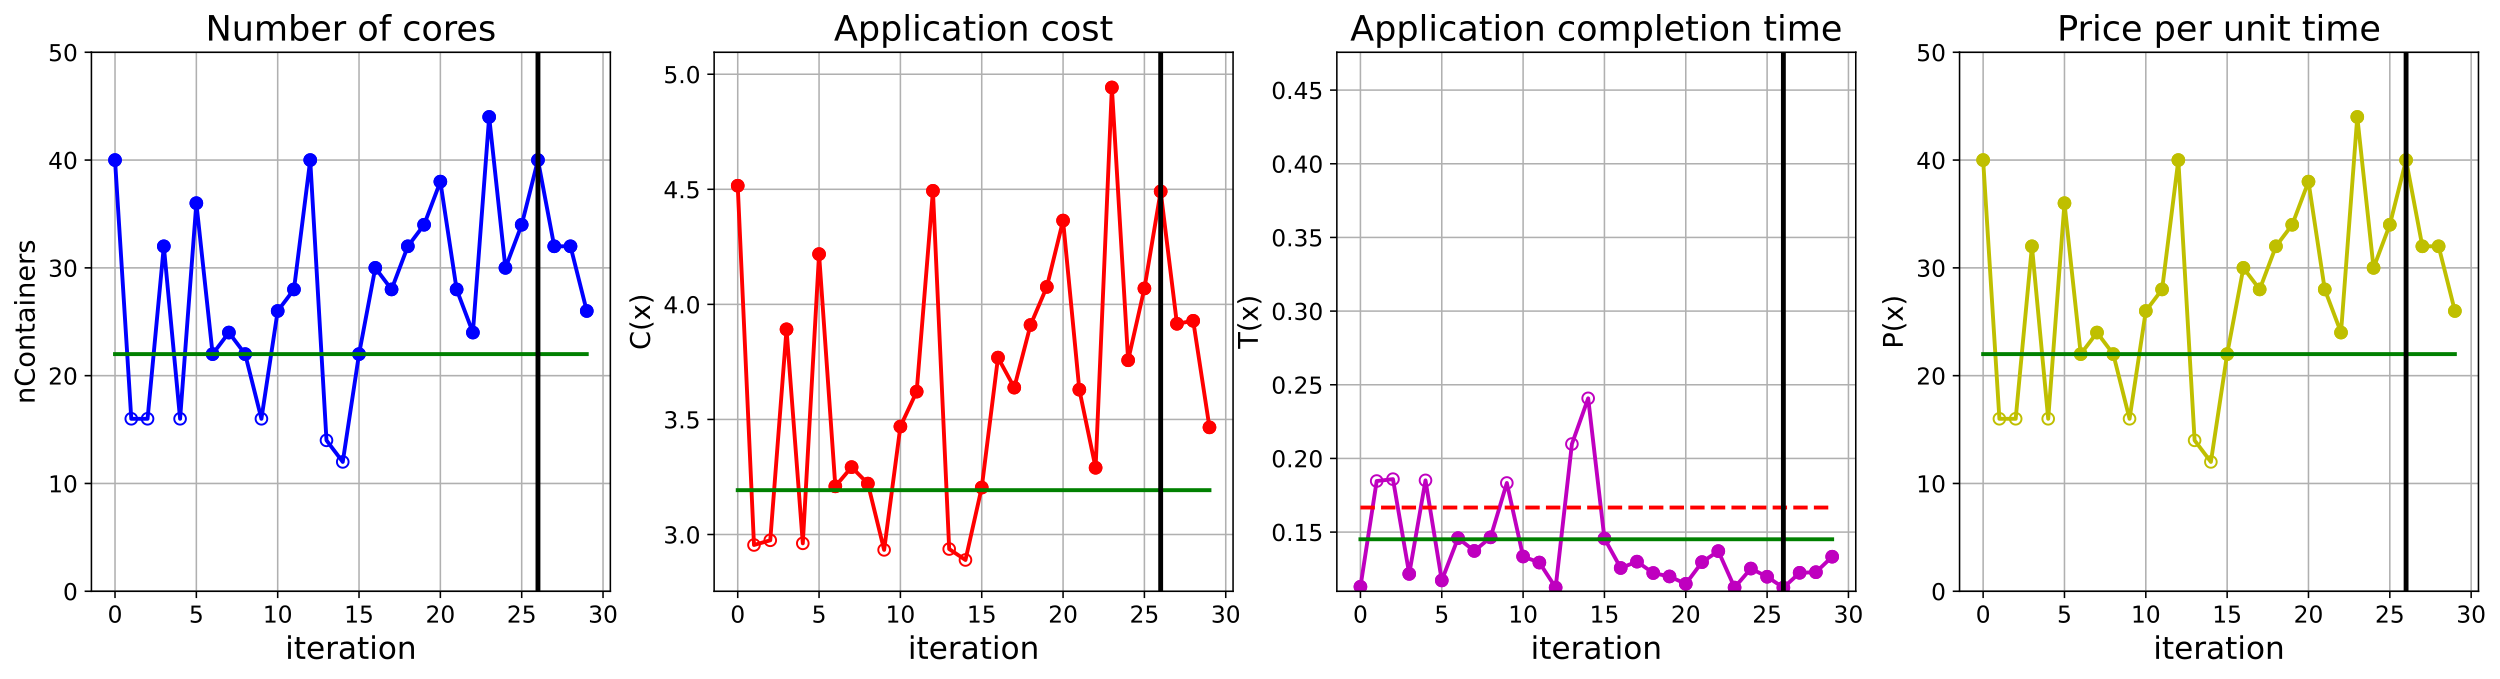 <?xml version="1.0" encoding="utf-8" standalone="no"?>
<!DOCTYPE svg PUBLIC "-//W3C//DTD SVG 1.1//EN"
  "http://www.w3.org/Graphics/SVG/1.1/DTD/svg11.dtd">
<!-- Created with matplotlib (https://matplotlib.org/) -->
<svg height="349.376pt" version="1.1" viewBox="0 0 1285.69 349.376" width="1285.69pt" xmlns="http://www.w3.org/2000/svg" xmlns:xlink="http://www.w3.org/1999/xlink">
 <defs>
  <style type="text/css">
*{stroke-linecap:butt;stroke-linejoin:round;}
  </style>
 </defs>
 <g id="figure_1">
  <g id="patch_1">
   <path d="M 0 349.376 
L 1285.69 349.376 
L 1285.69 0 
L 0 0 
z
" style="fill:#ffffff;"/>
  </g>
  <g id="axes_1">
   <g id="patch_2">
    <path d="M 47.019 304.077 
L 313.889 304.077 
L 313.889 26.877 
L 47.019 26.877 
z
" style="fill:#ffffff;"/>
   </g>
   <g id="matplotlib.axis_1">
    <g id="xtick_1">
     <g id="line2d_1">
      <path clip-path="url(#p95428ff8aa)" d="M 59.15 304.077 
L 59.15 26.877 
" style="fill:none;stroke:#b0b0b0;stroke-linecap:square;stroke-width:0.8;"/>
     </g>
     <g id="line2d_2">
      <defs>
       <path d="M 0 0 
L 0 3.5 
" id="m3c281e8fba" style="stroke:#000000;stroke-width:0.8;"/>
      </defs>
      <g>
       <use style="stroke:#000000;stroke-width:0.8;" x="59.15" xlink:href="#m3c281e8fba" y="304.077"/>
      </g>
     </g>
     <g id="text_1">
      <!-- 0 -->
      <defs>
       <path d="M 31.781 66.406 
Q 24.172 66.406 20.328 58.906 
Q 16.5 51.422 16.5 36.375 
Q 16.5 21.391 20.328 13.891 
Q 24.172 6.391 31.781 6.391 
Q 39.453 6.391 43.281 13.891 
Q 47.125 21.391 47.125 36.375 
Q 47.125 51.422 43.281 58.906 
Q 39.453 66.406 31.781 66.406 
z
M 31.781 74.219 
Q 44.047 74.219 50.516 64.516 
Q 56.984 54.828 56.984 36.375 
Q 56.984 17.969 50.516 8.266 
Q 44.047 -1.422 31.781 -1.422 
Q 19.531 -1.422 13.062 8.266 
Q 6.594 17.969 6.594 36.375 
Q 6.594 54.828 13.062 64.516 
Q 19.531 74.219 31.781 74.219 
z
" id="DejaVuSans-48"/>
      </defs>
      <g transform="translate(55.332 320.195)scale(0.12 -0.12)">
       <use xlink:href="#DejaVuSans-48"/>
      </g>
     </g>
    </g>
    <g id="xtick_2">
     <g id="line2d_3">
      <path clip-path="url(#p95428ff8aa)" d="M 100.979 304.077 
L 100.979 26.877 
" style="fill:none;stroke:#b0b0b0;stroke-linecap:square;stroke-width:0.8;"/>
     </g>
     <g id="line2d_4">
      <g>
       <use style="stroke:#000000;stroke-width:0.8;" x="100.979" xlink:href="#m3c281e8fba" y="304.077"/>
      </g>
     </g>
     <g id="text_2">
      <!-- 5 -->
      <defs>
       <path d="M 10.797 72.906 
L 49.516 72.906 
L 49.516 64.594 
L 19.828 64.594 
L 19.828 46.734 
Q 21.969 47.469 24.109 47.828 
Q 26.266 48.188 28.422 48.188 
Q 40.625 48.188 47.75 41.5 
Q 54.891 34.812 54.891 23.391 
Q 54.891 11.625 47.562 5.094 
Q 40.234 -1.422 26.906 -1.422 
Q 22.312 -1.422 17.547 -0.641 
Q 12.797 0.141 7.719 1.703 
L 7.719 11.625 
Q 12.109 9.234 16.797 8.062 
Q 21.484 6.891 26.703 6.891 
Q 35.156 6.891 40.078 11.328 
Q 45.016 15.766 45.016 23.391 
Q 45.016 31 40.078 35.438 
Q 35.156 39.891 26.703 39.891 
Q 22.75 39.891 18.812 39.016 
Q 14.891 38.141 10.797 36.281 
z
" id="DejaVuSans-53"/>
      </defs>
      <g transform="translate(97.161 320.195)scale(0.12 -0.12)">
       <use xlink:href="#DejaVuSans-53"/>
      </g>
     </g>
    </g>
    <g id="xtick_3">
     <g id="line2d_5">
      <path clip-path="url(#p95428ff8aa)" d="M 142.808 304.077 
L 142.808 26.877 
" style="fill:none;stroke:#b0b0b0;stroke-linecap:square;stroke-width:0.8;"/>
     </g>
     <g id="line2d_6">
      <g>
       <use style="stroke:#000000;stroke-width:0.8;" x="142.808" xlink:href="#m3c281e8fba" y="304.077"/>
      </g>
     </g>
     <g id="text_3">
      <!-- 10 -->
      <defs>
       <path d="M 12.406 8.297 
L 28.516 8.297 
L 28.516 63.922 
L 10.984 60.406 
L 10.984 69.391 
L 28.422 72.906 
L 38.281 72.906 
L 38.281 8.297 
L 54.391 8.297 
L 54.391 0 
L 12.406 0 
z
" id="DejaVuSans-49"/>
      </defs>
      <g transform="translate(135.173 320.195)scale(0.12 -0.12)">
       <use xlink:href="#DejaVuSans-49"/>
       <use x="63.623" xlink:href="#DejaVuSans-48"/>
      </g>
     </g>
    </g>
    <g id="xtick_4">
     <g id="line2d_7">
      <path clip-path="url(#p95428ff8aa)" d="M 184.637 304.077 
L 184.637 26.877 
" style="fill:none;stroke:#b0b0b0;stroke-linecap:square;stroke-width:0.8;"/>
     </g>
     <g id="line2d_8">
      <g>
       <use style="stroke:#000000;stroke-width:0.8;" x="184.637" xlink:href="#m3c281e8fba" y="304.077"/>
      </g>
     </g>
     <g id="text_4">
      <!-- 15 -->
      <g transform="translate(177.002 320.195)scale(0.12 -0.12)">
       <use xlink:href="#DejaVuSans-49"/>
       <use x="63.623" xlink:href="#DejaVuSans-53"/>
      </g>
     </g>
    </g>
    <g id="xtick_5">
     <g id="line2d_9">
      <path clip-path="url(#p95428ff8aa)" d="M 226.466 304.077 
L 226.466 26.877 
" style="fill:none;stroke:#b0b0b0;stroke-linecap:square;stroke-width:0.8;"/>
     </g>
     <g id="line2d_10">
      <g>
       <use style="stroke:#000000;stroke-width:0.8;" x="226.466" xlink:href="#m3c281e8fba" y="304.077"/>
      </g>
     </g>
     <g id="text_5">
      <!-- 20 -->
      <defs>
       <path d="M 19.188 8.297 
L 53.609 8.297 
L 53.609 0 
L 7.328 0 
L 7.328 8.297 
Q 12.938 14.109 22.625 23.891 
Q 32.328 33.688 34.812 36.531 
Q 39.547 41.844 41.422 45.531 
Q 43.312 49.219 43.312 52.781 
Q 43.312 58.594 39.234 62.25 
Q 35.156 65.922 28.609 65.922 
Q 23.969 65.922 18.812 64.312 
Q 13.672 62.703 7.812 59.422 
L 7.812 69.391 
Q 13.766 71.781 18.938 73 
Q 24.125 74.219 28.422 74.219 
Q 39.75 74.219 46.484 68.547 
Q 53.219 62.891 53.219 53.422 
Q 53.219 48.922 51.531 44.891 
Q 49.859 40.875 45.406 35.406 
Q 44.188 33.984 37.641 27.219 
Q 31.109 20.453 19.188 8.297 
z
" id="DejaVuSans-50"/>
      </defs>
      <g transform="translate(218.831 320.195)scale(0.12 -0.12)">
       <use xlink:href="#DejaVuSans-50"/>
       <use x="63.623" xlink:href="#DejaVuSans-48"/>
      </g>
     </g>
    </g>
    <g id="xtick_6">
     <g id="line2d_11">
      <path clip-path="url(#p95428ff8aa)" d="M 268.295 304.077 
L 268.295 26.877 
" style="fill:none;stroke:#b0b0b0;stroke-linecap:square;stroke-width:0.8;"/>
     </g>
     <g id="line2d_12">
      <g>
       <use style="stroke:#000000;stroke-width:0.8;" x="268.295" xlink:href="#m3c281e8fba" y="304.077"/>
      </g>
     </g>
     <g id="text_6">
      <!-- 25 -->
      <g transform="translate(260.66 320.195)scale(0.12 -0.12)">
       <use xlink:href="#DejaVuSans-50"/>
       <use x="63.623" xlink:href="#DejaVuSans-53"/>
      </g>
     </g>
    </g>
    <g id="xtick_7">
     <g id="line2d_13">
      <path clip-path="url(#p95428ff8aa)" d="M 310.124 304.077 
L 310.124 26.877 
" style="fill:none;stroke:#b0b0b0;stroke-linecap:square;stroke-width:0.8;"/>
     </g>
     <g id="line2d_14">
      <g>
       <use style="stroke:#000000;stroke-width:0.8;" x="310.124" xlink:href="#m3c281e8fba" y="304.077"/>
      </g>
     </g>
     <g id="text_7">
      <!-- 30 -->
      <defs>
       <path d="M 40.578 39.312 
Q 47.656 37.797 51.625 33 
Q 55.609 28.219 55.609 21.188 
Q 55.609 10.406 48.188 4.484 
Q 40.766 -1.422 27.094 -1.422 
Q 22.516 -1.422 17.656 -0.516 
Q 12.797 0.391 7.625 2.203 
L 7.625 11.719 
Q 11.719 9.328 16.594 8.109 
Q 21.484 6.891 26.812 6.891 
Q 36.078 6.891 40.938 10.547 
Q 45.797 14.203 45.797 21.188 
Q 45.797 27.641 41.281 31.266 
Q 36.766 34.906 28.719 34.906 
L 20.219 34.906 
L 20.219 43.016 
L 29.109 43.016 
Q 36.375 43.016 40.234 45.922 
Q 44.094 48.828 44.094 54.297 
Q 44.094 59.906 40.109 62.906 
Q 36.141 65.922 28.719 65.922 
Q 24.656 65.922 20.016 65.031 
Q 15.375 64.156 9.812 62.312 
L 9.812 71.094 
Q 15.438 72.656 20.344 73.438 
Q 25.25 74.219 29.594 74.219 
Q 40.828 74.219 47.359 69.109 
Q 53.906 64.016 53.906 55.328 
Q 53.906 49.266 50.438 45.094 
Q 46.969 40.922 40.578 39.312 
z
" id="DejaVuSans-51"/>
      </defs>
      <g transform="translate(302.489 320.195)scale(0.12 -0.12)">
       <use xlink:href="#DejaVuSans-51"/>
       <use x="63.623" xlink:href="#DejaVuSans-48"/>
      </g>
     </g>
    </g>
    <g id="text_8">
     <!-- iteration -->
     <defs>
      <path d="M 9.422 54.688 
L 18.406 54.688 
L 18.406 0 
L 9.422 0 
z
M 9.422 75.984 
L 18.406 75.984 
L 18.406 64.594 
L 9.422 64.594 
z
" id="DejaVuSans-105"/>
      <path d="M 18.312 70.219 
L 18.312 54.688 
L 36.812 54.688 
L 36.812 47.703 
L 18.312 47.703 
L 18.312 18.016 
Q 18.312 11.328 20.141 9.422 
Q 21.969 7.516 27.594 7.516 
L 36.812 7.516 
L 36.812 0 
L 27.594 0 
Q 17.188 0 13.234 3.875 
Q 9.281 7.766 9.281 18.016 
L 9.281 47.703 
L 2.688 47.703 
L 2.688 54.688 
L 9.281 54.688 
L 9.281 70.219 
z
" id="DejaVuSans-116"/>
      <path d="M 56.203 29.594 
L 56.203 25.203 
L 14.891 25.203 
Q 15.484 15.922 20.484 11.062 
Q 25.484 6.203 34.422 6.203 
Q 39.594 6.203 44.453 7.469 
Q 49.312 8.734 54.109 11.281 
L 54.109 2.781 
Q 49.266 0.734 44.188 -0.344 
Q 39.109 -1.422 33.891 -1.422 
Q 20.797 -1.422 13.156 6.188 
Q 5.516 13.812 5.516 26.812 
Q 5.516 40.234 12.766 48.109 
Q 20.016 56 32.328 56 
Q 43.359 56 49.781 48.891 
Q 56.203 41.797 56.203 29.594 
z
M 47.219 32.234 
Q 47.125 39.594 43.094 43.984 
Q 39.062 48.391 32.422 48.391 
Q 24.906 48.391 20.391 44.141 
Q 15.875 39.891 15.188 32.172 
z
" id="DejaVuSans-101"/>
      <path d="M 41.109 46.297 
Q 39.594 47.172 37.812 47.578 
Q 36.031 48 33.891 48 
Q 26.266 48 22.188 43.047 
Q 18.109 38.094 18.109 28.812 
L 18.109 0 
L 9.078 0 
L 9.078 54.688 
L 18.109 54.688 
L 18.109 46.188 
Q 20.953 51.172 25.484 53.578 
Q 30.031 56 36.531 56 
Q 37.453 56 38.578 55.875 
Q 39.703 55.766 41.062 55.516 
z
" id="DejaVuSans-114"/>
      <path d="M 34.281 27.484 
Q 23.391 27.484 19.188 25 
Q 14.984 22.516 14.984 16.5 
Q 14.984 11.719 18.141 8.906 
Q 21.297 6.109 26.703 6.109 
Q 34.188 6.109 38.703 11.406 
Q 43.219 16.703 43.219 25.484 
L 43.219 27.484 
z
M 52.203 31.203 
L 52.203 0 
L 43.219 0 
L 43.219 8.297 
Q 40.141 3.328 35.547 0.953 
Q 30.953 -1.422 24.312 -1.422 
Q 15.922 -1.422 10.953 3.297 
Q 6 8.016 6 15.922 
Q 6 25.141 12.172 29.828 
Q 18.359 34.516 30.609 34.516 
L 43.219 34.516 
L 43.219 35.406 
Q 43.219 41.609 39.141 45 
Q 35.062 48.391 27.688 48.391 
Q 23 48.391 18.547 47.266 
Q 14.109 46.141 10.016 43.891 
L 10.016 52.203 
Q 14.938 54.109 19.578 55.047 
Q 24.219 56 28.609 56 
Q 40.484 56 46.344 49.844 
Q 52.203 43.703 52.203 31.203 
z
" id="DejaVuSans-97"/>
      <path d="M 30.609 48.391 
Q 23.391 48.391 19.188 42.75 
Q 14.984 37.109 14.984 27.297 
Q 14.984 17.484 19.156 11.844 
Q 23.344 6.203 30.609 6.203 
Q 37.797 6.203 41.984 11.859 
Q 46.188 17.531 46.188 27.297 
Q 46.188 37.016 41.984 42.703 
Q 37.797 48.391 30.609 48.391 
z
M 30.609 56 
Q 42.328 56 49.016 48.375 
Q 55.719 40.766 55.719 27.297 
Q 55.719 13.875 49.016 6.219 
Q 42.328 -1.422 30.609 -1.422 
Q 18.844 -1.422 12.172 6.219 
Q 5.516 13.875 5.516 27.297 
Q 5.516 40.766 12.172 48.375 
Q 18.844 56 30.609 56 
z
" id="DejaVuSans-111"/>
      <path d="M 54.891 33.016 
L 54.891 0 
L 45.906 0 
L 45.906 32.719 
Q 45.906 40.484 42.875 44.328 
Q 39.844 48.188 33.797 48.188 
Q 26.516 48.188 22.312 43.547 
Q 18.109 38.922 18.109 30.906 
L 18.109 0 
L 9.078 0 
L 9.078 54.688 
L 18.109 54.688 
L 18.109 46.188 
Q 21.344 51.125 25.703 53.562 
Q 30.078 56 35.797 56 
Q 45.219 56 50.047 50.172 
Q 54.891 44.344 54.891 33.016 
z
" id="DejaVuSans-110"/>
     </defs>
     <g transform="translate(146.658 338.848)scale(0.16 -0.16)">
      <use xlink:href="#DejaVuSans-105"/>
      <use x="27.783" xlink:href="#DejaVuSans-116"/>
      <use x="66.992" xlink:href="#DejaVuSans-101"/>
      <use x="128.516" xlink:href="#DejaVuSans-114"/>
      <use x="169.629" xlink:href="#DejaVuSans-97"/>
      <use x="230.908" xlink:href="#DejaVuSans-116"/>
      <use x="270.117" xlink:href="#DejaVuSans-105"/>
      <use x="297.9" xlink:href="#DejaVuSans-111"/>
      <use x="359.082" xlink:href="#DejaVuSans-110"/>
     </g>
    </g>
   </g>
   <g id="matplotlib.axis_2">
    <g id="ytick_1">
     <g id="line2d_15">
      <path clip-path="url(#p95428ff8aa)" d="M 47.019 304.077 
L 313.889 304.077 
" style="fill:none;stroke:#b0b0b0;stroke-linecap:square;stroke-width:0.8;"/>
     </g>
     <g id="line2d_16">
      <defs>
       <path d="M 0 0 
L -3.5 0 
" id="m96b1225d19" style="stroke:#000000;stroke-width:0.8;"/>
      </defs>
      <g>
       <use style="stroke:#000000;stroke-width:0.8;" x="47.019" xlink:href="#m96b1225d19" y="304.077"/>
      </g>
     </g>
     <g id="text_9">
      <!-- 0 -->
      <g transform="translate(32.384 308.636)scale(0.12 -0.12)">
       <use xlink:href="#DejaVuSans-48"/>
      </g>
     </g>
    </g>
    <g id="ytick_2">
     <g id="line2d_17">
      <path clip-path="url(#p95428ff8aa)" d="M 47.019 248.637 
L 313.889 248.637 
" style="fill:none;stroke:#b0b0b0;stroke-linecap:square;stroke-width:0.8;"/>
     </g>
     <g id="line2d_18">
      <g>
       <use style="stroke:#000000;stroke-width:0.8;" x="47.019" xlink:href="#m96b1225d19" y="248.637"/>
      </g>
     </g>
     <g id="text_10">
      <!-- 10 -->
      <g transform="translate(24.749 253.196)scale(0.12 -0.12)">
       <use xlink:href="#DejaVuSans-49"/>
       <use x="63.623" xlink:href="#DejaVuSans-48"/>
      </g>
     </g>
    </g>
    <g id="ytick_3">
     <g id="line2d_19">
      <path clip-path="url(#p95428ff8aa)" d="M 47.019 193.197 
L 313.889 193.197 
" style="fill:none;stroke:#b0b0b0;stroke-linecap:square;stroke-width:0.8;"/>
     </g>
     <g id="line2d_20">
      <g>
       <use style="stroke:#000000;stroke-width:0.8;" x="47.019" xlink:href="#m96b1225d19" y="193.197"/>
      </g>
     </g>
     <g id="text_11">
      <!-- 20 -->
      <g transform="translate(24.749 197.756)scale(0.12 -0.12)">
       <use xlink:href="#DejaVuSans-50"/>
       <use x="63.623" xlink:href="#DejaVuSans-48"/>
      </g>
     </g>
    </g>
    <g id="ytick_4">
     <g id="line2d_21">
      <path clip-path="url(#p95428ff8aa)" d="M 47.019 137.757 
L 313.889 137.757 
" style="fill:none;stroke:#b0b0b0;stroke-linecap:square;stroke-width:0.8;"/>
     </g>
     <g id="line2d_22">
      <g>
       <use style="stroke:#000000;stroke-width:0.8;" x="47.019" xlink:href="#m96b1225d19" y="137.757"/>
      </g>
     </g>
     <g id="text_12">
      <!-- 30 -->
      <g transform="translate(24.749 142.316)scale(0.12 -0.12)">
       <use xlink:href="#DejaVuSans-51"/>
       <use x="63.623" xlink:href="#DejaVuSans-48"/>
      </g>
     </g>
    </g>
    <g id="ytick_5">
     <g id="line2d_23">
      <path clip-path="url(#p95428ff8aa)" d="M 47.019 82.317 
L 313.889 82.317 
" style="fill:none;stroke:#b0b0b0;stroke-linecap:square;stroke-width:0.8;"/>
     </g>
     <g id="line2d_24">
      <g>
       <use style="stroke:#000000;stroke-width:0.8;" x="47.019" xlink:href="#m96b1225d19" y="82.317"/>
      </g>
     </g>
     <g id="text_13">
      <!-- 40 -->
      <defs>
       <path d="M 37.797 64.312 
L 12.891 25.391 
L 37.797 25.391 
z
M 35.203 72.906 
L 47.609 72.906 
L 47.609 25.391 
L 58.016 25.391 
L 58.016 17.188 
L 47.609 17.188 
L 47.609 0 
L 37.797 0 
L 37.797 17.188 
L 4.891 17.188 
L 4.891 26.703 
z
" id="DejaVuSans-52"/>
      </defs>
      <g transform="translate(24.749 86.876)scale(0.12 -0.12)">
       <use xlink:href="#DejaVuSans-52"/>
       <use x="63.623" xlink:href="#DejaVuSans-48"/>
      </g>
     </g>
    </g>
    <g id="ytick_6">
     <g id="line2d_25">
      <path clip-path="url(#p95428ff8aa)" d="M 47.019 26.877 
L 313.889 26.877 
" style="fill:none;stroke:#b0b0b0;stroke-linecap:square;stroke-width:0.8;"/>
     </g>
     <g id="line2d_26">
      <g>
       <use style="stroke:#000000;stroke-width:0.8;" x="47.019" xlink:href="#m96b1225d19" y="26.877"/>
      </g>
     </g>
     <g id="text_14">
      <!-- 50 -->
      <g transform="translate(24.749 31.436)scale(0.12 -0.12)">
       <use xlink:href="#DejaVuSans-53"/>
       <use x="63.623" xlink:href="#DejaVuSans-48"/>
      </g>
     </g>
    </g>
    <g id="text_15">
     <!-- nContainers -->
     <defs>
      <path d="M 64.406 67.281 
L 64.406 56.891 
Q 59.422 61.531 53.781 63.812 
Q 48.141 66.109 41.797 66.109 
Q 29.297 66.109 22.656 58.469 
Q 16.016 50.828 16.016 36.375 
Q 16.016 21.969 22.656 14.328 
Q 29.297 6.688 41.797 6.688 
Q 48.141 6.688 53.781 8.984 
Q 59.422 11.281 64.406 15.922 
L 64.406 5.609 
Q 59.234 2.094 53.438 0.328 
Q 47.656 -1.422 41.219 -1.422 
Q 24.656 -1.422 15.125 8.703 
Q 5.609 18.844 5.609 36.375 
Q 5.609 53.953 15.125 64.078 
Q 24.656 74.219 41.219 74.219 
Q 47.75 74.219 53.531 72.484 
Q 59.328 70.75 64.406 67.281 
z
" id="DejaVuSans-67"/>
      <path d="M 44.281 53.078 
L 44.281 44.578 
Q 40.484 46.531 36.375 47.5 
Q 32.281 48.484 27.875 48.484 
Q 21.188 48.484 17.844 46.438 
Q 14.5 44.391 14.5 40.281 
Q 14.5 37.156 16.891 35.375 
Q 19.281 33.594 26.516 31.984 
L 29.594 31.297 
Q 39.156 29.25 43.188 25.516 
Q 47.219 21.781 47.219 15.094 
Q 47.219 7.469 41.188 3.016 
Q 35.156 -1.422 24.609 -1.422 
Q 20.219 -1.422 15.453 -0.562 
Q 10.688 0.297 5.422 2 
L 5.422 11.281 
Q 10.406 8.688 15.234 7.391 
Q 20.062 6.109 24.812 6.109 
Q 31.156 6.109 34.562 8.281 
Q 37.984 10.453 37.984 14.406 
Q 37.984 18.062 35.516 20.016 
Q 33.062 21.969 24.703 23.781 
L 21.578 24.516 
Q 13.234 26.266 9.516 29.906 
Q 5.812 33.547 5.812 39.891 
Q 5.812 47.609 11.281 51.797 
Q 16.75 56 26.812 56 
Q 31.781 56 36.172 55.266 
Q 40.578 54.547 44.281 53.078 
z
" id="DejaVuSans-115"/>
     </defs>
     <g transform="translate(17.838 207.767)rotate(-90)scale(0.14 -0.14)">
      <use xlink:href="#DejaVuSans-110"/>
      <use x="63.379" xlink:href="#DejaVuSans-67"/>
      <use x="133.203" xlink:href="#DejaVuSans-111"/>
      <use x="194.385" xlink:href="#DejaVuSans-110"/>
      <use x="257.764" xlink:href="#DejaVuSans-116"/>
      <use x="296.973" xlink:href="#DejaVuSans-97"/>
      <use x="358.252" xlink:href="#DejaVuSans-105"/>
      <use x="386.035" xlink:href="#DejaVuSans-110"/>
      <use x="449.414" xlink:href="#DejaVuSans-101"/>
      <use x="510.938" xlink:href="#DejaVuSans-114"/>
      <use x="552.051" xlink:href="#DejaVuSans-115"/>
     </g>
    </g>
   </g>
   <g id="line2d_27">
    <path clip-path="url(#p95428ff8aa)" d="M 59.15 82.317 
L 67.516 215.373 
L 75.881 215.373 
L 84.247 126.669 
L 92.613 215.373 
L 100.979 104.493 
L 109.345 182.109 
L 117.711 171.021 
L 126.076 182.109 
L 134.442 215.373 
L 142.808 159.933 
L 151.174 148.845 
L 159.54 82.317 
L 167.905 226.461 
L 176.271 237.549 
L 184.637 182.109 
L 193.003 137.757 
L 201.369 148.845 
L 209.735 126.669 
L 218.1 115.581 
L 226.466 93.405 
L 234.832 148.845 
L 243.198 171.021 
L 251.564 60.141 
L 259.929 137.757 
L 268.295 115.581 
L 276.661 82.317 
L 285.027 126.669 
L 293.393 126.669 
L 301.759 159.933 
" style="fill:none;stroke:#0000ff;stroke-linecap:square;stroke-width:2;"/>
    <defs>
     <path d="M 0 3 
C 0.796 3 1.559 2.684 2.121 2.121 
C 2.684 1.559 3 0.796 3 0 
C 3 -0.796 2.684 -1.559 2.121 -2.121 
C 1.559 -2.684 0.796 -3 0 -3 
C -0.796 -3 -1.559 -2.684 -2.121 -2.121 
C -2.684 -1.559 -3 -0.796 -3 0 
C -3 0.796 -2.684 1.559 -2.121 2.121 
C -1.559 2.684 -0.796 3 0 3 
z
" id="m99c0bde9dc" style="stroke:#0000ff;"/>
    </defs>
    <g clip-path="url(#p95428ff8aa)">
     <use style="fill-opacity:0;stroke:#0000ff;" x="59.15" xlink:href="#m99c0bde9dc" y="82.317"/>
     <use style="fill-opacity:0;stroke:#0000ff;" x="67.516" xlink:href="#m99c0bde9dc" y="215.373"/>
     <use style="fill-opacity:0;stroke:#0000ff;" x="75.881" xlink:href="#m99c0bde9dc" y="215.373"/>
     <use style="fill-opacity:0;stroke:#0000ff;" x="84.247" xlink:href="#m99c0bde9dc" y="126.669"/>
     <use style="fill-opacity:0;stroke:#0000ff;" x="92.613" xlink:href="#m99c0bde9dc" y="215.373"/>
     <use style="fill-opacity:0;stroke:#0000ff;" x="100.979" xlink:href="#m99c0bde9dc" y="104.493"/>
     <use style="fill-opacity:0;stroke:#0000ff;" x="109.345" xlink:href="#m99c0bde9dc" y="182.109"/>
     <use style="fill-opacity:0;stroke:#0000ff;" x="117.711" xlink:href="#m99c0bde9dc" y="171.021"/>
     <use style="fill-opacity:0;stroke:#0000ff;" x="126.076" xlink:href="#m99c0bde9dc" y="182.109"/>
     <use style="fill-opacity:0;stroke:#0000ff;" x="134.442" xlink:href="#m99c0bde9dc" y="215.373"/>
     <use style="fill-opacity:0;stroke:#0000ff;" x="142.808" xlink:href="#m99c0bde9dc" y="159.933"/>
     <use style="fill-opacity:0;stroke:#0000ff;" x="151.174" xlink:href="#m99c0bde9dc" y="148.845"/>
     <use style="fill-opacity:0;stroke:#0000ff;" x="159.54" xlink:href="#m99c0bde9dc" y="82.317"/>
     <use style="fill-opacity:0;stroke:#0000ff;" x="167.905" xlink:href="#m99c0bde9dc" y="226.461"/>
     <use style="fill-opacity:0;stroke:#0000ff;" x="176.271" xlink:href="#m99c0bde9dc" y="237.549"/>
     <use style="fill-opacity:0;stroke:#0000ff;" x="184.637" xlink:href="#m99c0bde9dc" y="182.109"/>
     <use style="fill-opacity:0;stroke:#0000ff;" x="193.003" xlink:href="#m99c0bde9dc" y="137.757"/>
     <use style="fill-opacity:0;stroke:#0000ff;" x="201.369" xlink:href="#m99c0bde9dc" y="148.845"/>
     <use style="fill-opacity:0;stroke:#0000ff;" x="209.735" xlink:href="#m99c0bde9dc" y="126.669"/>
     <use style="fill-opacity:0;stroke:#0000ff;" x="218.1" xlink:href="#m99c0bde9dc" y="115.581"/>
     <use style="fill-opacity:0;stroke:#0000ff;" x="226.466" xlink:href="#m99c0bde9dc" y="93.405"/>
     <use style="fill-opacity:0;stroke:#0000ff;" x="234.832" xlink:href="#m99c0bde9dc" y="148.845"/>
     <use style="fill-opacity:0;stroke:#0000ff;" x="243.198" xlink:href="#m99c0bde9dc" y="171.021"/>
     <use style="fill-opacity:0;stroke:#0000ff;" x="251.564" xlink:href="#m99c0bde9dc" y="60.141"/>
     <use style="fill-opacity:0;stroke:#0000ff;" x="259.929" xlink:href="#m99c0bde9dc" y="137.757"/>
     <use style="fill-opacity:0;stroke:#0000ff;" x="268.295" xlink:href="#m99c0bde9dc" y="115.581"/>
     <use style="fill-opacity:0;stroke:#0000ff;" x="276.661" xlink:href="#m99c0bde9dc" y="82.317"/>
     <use style="fill-opacity:0;stroke:#0000ff;" x="285.027" xlink:href="#m99c0bde9dc" y="126.669"/>
     <use style="fill-opacity:0;stroke:#0000ff;" x="293.393" xlink:href="#m99c0bde9dc" y="126.669"/>
     <use style="fill-opacity:0;stroke:#0000ff;" x="301.759" xlink:href="#m99c0bde9dc" y="159.933"/>
    </g>
   </g>
   <g id="line2d_28">
    <defs>
     <path d="M 0 3 
C 0.796 3 1.559 2.684 2.121 2.121 
C 2.684 1.559 3 0.796 3 0 
C 3 -0.796 2.684 -1.559 2.121 -2.121 
C 1.559 -2.684 0.796 -3 0 -3 
C -0.796 -3 -1.559 -2.684 -2.121 -2.121 
C -2.684 -1.559 -3 -0.796 -3 0 
C -3 0.796 -2.684 1.559 -2.121 2.121 
C -1.559 2.684 -0.796 3 0 3 
z
" id="md7741662b9" style="stroke:#0000ff;"/>
    </defs>
    <g clip-path="url(#p95428ff8aa)">
     <use style="fill:#0000ff;stroke:#0000ff;" x="59.15" xlink:href="#md7741662b9" y="82.317"/>
    </g>
   </g>
   <g id="line2d_29">
    <g clip-path="url(#p95428ff8aa)">
     <use style="fill:#0000ff;stroke:#0000ff;" x="84.247" xlink:href="#md7741662b9" y="126.669"/>
    </g>
   </g>
   <g id="line2d_30">
    <g clip-path="url(#p95428ff8aa)">
     <use style="fill:#0000ff;stroke:#0000ff;" x="100.979" xlink:href="#md7741662b9" y="104.493"/>
    </g>
   </g>
   <g id="line2d_31">
    <g clip-path="url(#p95428ff8aa)">
     <use style="fill:#0000ff;stroke:#0000ff;" x="109.345" xlink:href="#md7741662b9" y="182.109"/>
    </g>
   </g>
   <g id="line2d_32">
    <g clip-path="url(#p95428ff8aa)">
     <use style="fill:#0000ff;stroke:#0000ff;" x="117.711" xlink:href="#md7741662b9" y="171.021"/>
    </g>
   </g>
   <g id="line2d_33">
    <g clip-path="url(#p95428ff8aa)">
     <use style="fill:#0000ff;stroke:#0000ff;" x="126.076" xlink:href="#md7741662b9" y="182.109"/>
    </g>
   </g>
   <g id="line2d_34">
    <g clip-path="url(#p95428ff8aa)">
     <use style="fill:#0000ff;stroke:#0000ff;" x="142.808" xlink:href="#md7741662b9" y="159.933"/>
    </g>
   </g>
   <g id="line2d_35">
    <g clip-path="url(#p95428ff8aa)">
     <use style="fill:#0000ff;stroke:#0000ff;" x="151.174" xlink:href="#md7741662b9" y="148.845"/>
    </g>
   </g>
   <g id="line2d_36">
    <g clip-path="url(#p95428ff8aa)">
     <use style="fill:#0000ff;stroke:#0000ff;" x="159.54" xlink:href="#md7741662b9" y="82.317"/>
    </g>
   </g>
   <g id="line2d_37">
    <g clip-path="url(#p95428ff8aa)">
     <use style="fill:#0000ff;stroke:#0000ff;" x="184.637" xlink:href="#md7741662b9" y="182.109"/>
    </g>
   </g>
   <g id="line2d_38">
    <g clip-path="url(#p95428ff8aa)">
     <use style="fill:#0000ff;stroke:#0000ff;" x="193.003" xlink:href="#md7741662b9" y="137.757"/>
    </g>
   </g>
   <g id="line2d_39">
    <g clip-path="url(#p95428ff8aa)">
     <use style="fill:#0000ff;stroke:#0000ff;" x="201.369" xlink:href="#md7741662b9" y="148.845"/>
    </g>
   </g>
   <g id="line2d_40">
    <g clip-path="url(#p95428ff8aa)">
     <use style="fill:#0000ff;stroke:#0000ff;" x="209.735" xlink:href="#md7741662b9" y="126.669"/>
    </g>
   </g>
   <g id="line2d_41">
    <g clip-path="url(#p95428ff8aa)">
     <use style="fill:#0000ff;stroke:#0000ff;" x="218.1" xlink:href="#md7741662b9" y="115.581"/>
    </g>
   </g>
   <g id="line2d_42">
    <g clip-path="url(#p95428ff8aa)">
     <use style="fill:#0000ff;stroke:#0000ff;" x="226.466" xlink:href="#md7741662b9" y="93.405"/>
    </g>
   </g>
   <g id="line2d_43">
    <g clip-path="url(#p95428ff8aa)">
     <use style="fill:#0000ff;stroke:#0000ff;" x="234.832" xlink:href="#md7741662b9" y="148.845"/>
    </g>
   </g>
   <g id="line2d_44">
    <g clip-path="url(#p95428ff8aa)">
     <use style="fill:#0000ff;stroke:#0000ff;" x="243.198" xlink:href="#md7741662b9" y="171.021"/>
    </g>
   </g>
   <g id="line2d_45">
    <g clip-path="url(#p95428ff8aa)">
     <use style="fill:#0000ff;stroke:#0000ff;" x="251.564" xlink:href="#md7741662b9" y="60.141"/>
    </g>
   </g>
   <g id="line2d_46">
    <g clip-path="url(#p95428ff8aa)">
     <use style="fill:#0000ff;stroke:#0000ff;" x="259.929" xlink:href="#md7741662b9" y="137.757"/>
    </g>
   </g>
   <g id="line2d_47">
    <g clip-path="url(#p95428ff8aa)">
     <use style="fill:#0000ff;stroke:#0000ff;" x="268.295" xlink:href="#md7741662b9" y="115.581"/>
    </g>
   </g>
   <g id="line2d_48">
    <g clip-path="url(#p95428ff8aa)">
     <use style="fill:#0000ff;stroke:#0000ff;" x="276.661" xlink:href="#md7741662b9" y="82.317"/>
    </g>
   </g>
   <g id="line2d_49">
    <g clip-path="url(#p95428ff8aa)">
     <use style="fill:#0000ff;stroke:#0000ff;" x="285.027" xlink:href="#md7741662b9" y="126.669"/>
    </g>
   </g>
   <g id="line2d_50">
    <g clip-path="url(#p95428ff8aa)">
     <use style="fill:#0000ff;stroke:#0000ff;" x="293.393" xlink:href="#md7741662b9" y="126.669"/>
    </g>
   </g>
   <g id="line2d_51">
    <g clip-path="url(#p95428ff8aa)">
     <use style="fill:#0000ff;stroke:#0000ff;" x="301.759" xlink:href="#md7741662b9" y="159.933"/>
    </g>
   </g>
   <g id="line2d_52">
    <path clip-path="url(#p95428ff8aa)" d="M 59.15 182.109 
L 67.516 182.109 
L 75.881 182.109 
L 84.247 182.109 
L 92.613 182.109 
L 100.979 182.109 
L 109.345 182.109 
L 117.711 182.109 
L 126.076 182.109 
L 134.442 182.109 
L 142.808 182.109 
L 151.174 182.109 
L 159.54 182.109 
L 167.905 182.109 
L 176.271 182.109 
L 184.637 182.109 
L 193.003 182.109 
L 201.369 182.109 
L 209.735 182.109 
L 218.1 182.109 
L 226.466 182.109 
L 234.832 182.109 
L 243.198 182.109 
L 251.564 182.109 
L 259.929 182.109 
L 268.295 182.109 
L 276.661 182.109 
L 285.027 182.109 
L 293.393 182.109 
L 301.759 182.109 
" style="fill:none;stroke:#008000;stroke-linecap:square;stroke-width:2;"/>
   </g>
   <g id="line2d_53">
    <path clip-path="url(#p95428ff8aa)" d="M 276.661 304.077 
L 276.661 26.877 
" style="fill:none;stroke:#000000;stroke-linecap:square;stroke-width:2.5;"/>
   </g>
   <g id="patch_3">
    <path d="M 47.019 304.077 
L 47.019 26.877 
" style="fill:none;stroke:#000000;stroke-linecap:square;stroke-linejoin:miter;stroke-width:0.8;"/>
   </g>
   <g id="patch_4">
    <path d="M 313.889 304.077 
L 313.889 26.877 
" style="fill:none;stroke:#000000;stroke-linecap:square;stroke-linejoin:miter;stroke-width:0.8;"/>
   </g>
   <g id="patch_5">
    <path d="M 47.019 304.077 
L 313.889 304.077 
" style="fill:none;stroke:#000000;stroke-linecap:square;stroke-linejoin:miter;stroke-width:0.8;"/>
   </g>
   <g id="patch_6">
    <path d="M 47.019 26.877 
L 313.889 26.877 
" style="fill:none;stroke:#000000;stroke-linecap:square;stroke-linejoin:miter;stroke-width:0.8;"/>
   </g>
   <g id="text_16">
    <!-- Number of cores -->
    <defs>
     <path d="M 9.812 72.906 
L 23.094 72.906 
L 55.422 11.922 
L 55.422 72.906 
L 64.984 72.906 
L 64.984 0 
L 51.703 0 
L 19.391 60.984 
L 19.391 0 
L 9.812 0 
z
" id="DejaVuSans-78"/>
     <path d="M 8.5 21.578 
L 8.5 54.688 
L 17.484 54.688 
L 17.484 21.922 
Q 17.484 14.156 20.5 10.266 
Q 23.531 6.391 29.594 6.391 
Q 36.859 6.391 41.078 11.031 
Q 45.312 15.672 45.312 23.688 
L 45.312 54.688 
L 54.297 54.688 
L 54.297 0 
L 45.312 0 
L 45.312 8.406 
Q 42.047 3.422 37.719 1 
Q 33.406 -1.422 27.688 -1.422 
Q 18.266 -1.422 13.375 4.438 
Q 8.5 10.297 8.5 21.578 
z
M 31.109 56 
z
" id="DejaVuSans-117"/>
     <path d="M 52 44.188 
Q 55.375 50.25 60.062 53.125 
Q 64.75 56 71.094 56 
Q 79.641 56 84.281 50.016 
Q 88.922 44.047 88.922 33.016 
L 88.922 0 
L 79.891 0 
L 79.891 32.719 
Q 79.891 40.578 77.094 44.375 
Q 74.312 48.188 68.609 48.188 
Q 61.625 48.188 57.562 43.547 
Q 53.516 38.922 53.516 30.906 
L 53.516 0 
L 44.484 0 
L 44.484 32.719 
Q 44.484 40.625 41.703 44.406 
Q 38.922 48.188 33.109 48.188 
Q 26.219 48.188 22.156 43.531 
Q 18.109 38.875 18.109 30.906 
L 18.109 0 
L 9.078 0 
L 9.078 54.688 
L 18.109 54.688 
L 18.109 46.188 
Q 21.188 51.219 25.484 53.609 
Q 29.781 56 35.688 56 
Q 41.656 56 45.828 52.969 
Q 50 49.953 52 44.188 
z
" id="DejaVuSans-109"/>
     <path d="M 48.688 27.297 
Q 48.688 37.203 44.609 42.844 
Q 40.531 48.484 33.406 48.484 
Q 26.266 48.484 22.188 42.844 
Q 18.109 37.203 18.109 27.297 
Q 18.109 17.391 22.188 11.75 
Q 26.266 6.109 33.406 6.109 
Q 40.531 6.109 44.609 11.75 
Q 48.688 17.391 48.688 27.297 
z
M 18.109 46.391 
Q 20.953 51.266 25.266 53.625 
Q 29.594 56 35.594 56 
Q 45.562 56 51.781 48.094 
Q 58.016 40.188 58.016 27.297 
Q 58.016 14.406 51.781 6.484 
Q 45.562 -1.422 35.594 -1.422 
Q 29.594 -1.422 25.266 0.953 
Q 20.953 3.328 18.109 8.203 
L 18.109 0 
L 9.078 0 
L 9.078 75.984 
L 18.109 75.984 
z
" id="DejaVuSans-98"/>
     <path id="DejaVuSans-32"/>
     <path d="M 37.109 75.984 
L 37.109 68.5 
L 28.516 68.5 
Q 23.688 68.5 21.797 66.547 
Q 19.922 64.594 19.922 59.516 
L 19.922 54.688 
L 34.719 54.688 
L 34.719 47.703 
L 19.922 47.703 
L 19.922 0 
L 10.891 0 
L 10.891 47.703 
L 2.297 47.703 
L 2.297 54.688 
L 10.891 54.688 
L 10.891 58.5 
Q 10.891 67.625 15.141 71.797 
Q 19.391 75.984 28.609 75.984 
z
" id="DejaVuSans-102"/>
     <path d="M 48.781 52.594 
L 48.781 44.188 
Q 44.969 46.297 41.141 47.344 
Q 37.312 48.391 33.406 48.391 
Q 24.656 48.391 19.812 42.844 
Q 14.984 37.312 14.984 27.297 
Q 14.984 17.281 19.812 11.734 
Q 24.656 6.203 33.406 6.203 
Q 37.312 6.203 41.141 7.25 
Q 44.969 8.297 48.781 10.406 
L 48.781 2.094 
Q 45.016 0.344 40.984 -0.531 
Q 36.969 -1.422 32.422 -1.422 
Q 20.062 -1.422 12.781 6.344 
Q 5.516 14.109 5.516 27.297 
Q 5.516 40.672 12.859 48.328 
Q 20.219 56 33.016 56 
Q 37.156 56 41.109 55.141 
Q 45.062 54.297 48.781 52.594 
z
" id="DejaVuSans-99"/>
    </defs>
    <g transform="translate(105.725 20.877)scale(0.18 -0.18)">
     <use xlink:href="#DejaVuSans-78"/>
     <use x="74.805" xlink:href="#DejaVuSans-117"/>
     <use x="138.184" xlink:href="#DejaVuSans-109"/>
     <use x="235.596" xlink:href="#DejaVuSans-98"/>
     <use x="299.072" xlink:href="#DejaVuSans-101"/>
     <use x="360.596" xlink:href="#DejaVuSans-114"/>
     <use x="401.709" xlink:href="#DejaVuSans-32"/>
     <use x="433.496" xlink:href="#DejaVuSans-111"/>
     <use x="494.678" xlink:href="#DejaVuSans-102"/>
     <use x="529.883" xlink:href="#DejaVuSans-32"/>
     <use x="561.67" xlink:href="#DejaVuSans-99"/>
     <use x="616.65" xlink:href="#DejaVuSans-111"/>
     <use x="677.832" xlink:href="#DejaVuSans-114"/>
     <use x="716.695" xlink:href="#DejaVuSans-101"/>
     <use x="778.219" xlink:href="#DejaVuSans-115"/>
    </g>
   </g>
  </g>
  <g id="axes_2">
   <g id="patch_7">
    <path d="M 367.263 304.077 
L 634.132 304.077 
L 634.132 26.877 
L 367.263 26.877 
z
" style="fill:#ffffff;"/>
   </g>
   <g id="matplotlib.axis_3">
    <g id="xtick_8">
     <g id="line2d_54">
      <path clip-path="url(#p6c2d9ab2ad)" d="M 379.393 304.077 
L 379.393 26.877 
" style="fill:none;stroke:#b0b0b0;stroke-linecap:square;stroke-width:0.8;"/>
     </g>
     <g id="line2d_55">
      <g>
       <use style="stroke:#000000;stroke-width:0.8;" x="379.393" xlink:href="#m3c281e8fba" y="304.077"/>
      </g>
     </g>
     <g id="text_17">
      <!-- 0 -->
      <g transform="translate(375.576 320.195)scale(0.12 -0.12)">
       <use xlink:href="#DejaVuSans-48"/>
      </g>
     </g>
    </g>
    <g id="xtick_9">
     <g id="line2d_56">
      <path clip-path="url(#p6c2d9ab2ad)" d="M 421.222 304.077 
L 421.222 26.877 
" style="fill:none;stroke:#b0b0b0;stroke-linecap:square;stroke-width:0.8;"/>
     </g>
     <g id="line2d_57">
      <g>
       <use style="stroke:#000000;stroke-width:0.8;" x="421.222" xlink:href="#m3c281e8fba" y="304.077"/>
      </g>
     </g>
     <g id="text_18">
      <!-- 5 -->
      <g transform="translate(417.405 320.195)scale(0.12 -0.12)">
       <use xlink:href="#DejaVuSans-53"/>
      </g>
     </g>
    </g>
    <g id="xtick_10">
     <g id="line2d_58">
      <path clip-path="url(#p6c2d9ab2ad)" d="M 463.051 304.077 
L 463.051 26.877 
" style="fill:none;stroke:#b0b0b0;stroke-linecap:square;stroke-width:0.8;"/>
     </g>
     <g id="line2d_59">
      <g>
       <use style="stroke:#000000;stroke-width:0.8;" x="463.051" xlink:href="#m3c281e8fba" y="304.077"/>
      </g>
     </g>
     <g id="text_19">
      <!-- 10 -->
      <g transform="translate(455.416 320.195)scale(0.12 -0.12)">
       <use xlink:href="#DejaVuSans-49"/>
       <use x="63.623" xlink:href="#DejaVuSans-48"/>
      </g>
     </g>
    </g>
    <g id="xtick_11">
     <g id="line2d_60">
      <path clip-path="url(#p6c2d9ab2ad)" d="M 504.881 304.077 
L 504.881 26.877 
" style="fill:none;stroke:#b0b0b0;stroke-linecap:square;stroke-width:0.8;"/>
     </g>
     <g id="line2d_61">
      <g>
       <use style="stroke:#000000;stroke-width:0.8;" x="504.881" xlink:href="#m3c281e8fba" y="304.077"/>
      </g>
     </g>
     <g id="text_20">
      <!-- 15 -->
      <g transform="translate(497.246 320.195)scale(0.12 -0.12)">
       <use xlink:href="#DejaVuSans-49"/>
       <use x="63.623" xlink:href="#DejaVuSans-53"/>
      </g>
     </g>
    </g>
    <g id="xtick_12">
     <g id="line2d_62">
      <path clip-path="url(#p6c2d9ab2ad)" d="M 546.71 304.077 
L 546.71 26.877 
" style="fill:none;stroke:#b0b0b0;stroke-linecap:square;stroke-width:0.8;"/>
     </g>
     <g id="line2d_63">
      <g>
       <use style="stroke:#000000;stroke-width:0.8;" x="546.71" xlink:href="#m3c281e8fba" y="304.077"/>
      </g>
     </g>
     <g id="text_21">
      <!-- 20 -->
      <g transform="translate(539.075 320.195)scale(0.12 -0.12)">
       <use xlink:href="#DejaVuSans-50"/>
       <use x="63.623" xlink:href="#DejaVuSans-48"/>
      </g>
     </g>
    </g>
    <g id="xtick_13">
     <g id="line2d_64">
      <path clip-path="url(#p6c2d9ab2ad)" d="M 588.539 304.077 
L 588.539 26.877 
" style="fill:none;stroke:#b0b0b0;stroke-linecap:square;stroke-width:0.8;"/>
     </g>
     <g id="line2d_65">
      <g>
       <use style="stroke:#000000;stroke-width:0.8;" x="588.539" xlink:href="#m3c281e8fba" y="304.077"/>
      </g>
     </g>
     <g id="text_22">
      <!-- 25 -->
      <g transform="translate(580.904 320.195)scale(0.12 -0.12)">
       <use xlink:href="#DejaVuSans-50"/>
       <use x="63.623" xlink:href="#DejaVuSans-53"/>
      </g>
     </g>
    </g>
    <g id="xtick_14">
     <g id="line2d_66">
      <path clip-path="url(#p6c2d9ab2ad)" d="M 630.368 304.077 
L 630.368 26.877 
" style="fill:none;stroke:#b0b0b0;stroke-linecap:square;stroke-width:0.8;"/>
     </g>
     <g id="line2d_67">
      <g>
       <use style="stroke:#000000;stroke-width:0.8;" x="630.368" xlink:href="#m3c281e8fba" y="304.077"/>
      </g>
     </g>
     <g id="text_23">
      <!-- 30 -->
      <g transform="translate(622.733 320.195)scale(0.12 -0.12)">
       <use xlink:href="#DejaVuSans-51"/>
       <use x="63.623" xlink:href="#DejaVuSans-48"/>
      </g>
     </g>
    </g>
    <g id="text_24">
     <!-- iteration -->
     <g transform="translate(466.901 338.848)scale(0.16 -0.16)">
      <use xlink:href="#DejaVuSans-105"/>
      <use x="27.783" xlink:href="#DejaVuSans-116"/>
      <use x="66.992" xlink:href="#DejaVuSans-101"/>
      <use x="128.516" xlink:href="#DejaVuSans-114"/>
      <use x="169.629" xlink:href="#DejaVuSans-97"/>
      <use x="230.908" xlink:href="#DejaVuSans-116"/>
      <use x="270.117" xlink:href="#DejaVuSans-105"/>
      <use x="297.9" xlink:href="#DejaVuSans-111"/>
      <use x="359.082" xlink:href="#DejaVuSans-110"/>
     </g>
    </g>
   </g>
   <g id="matplotlib.axis_4">
    <g id="ytick_7">
     <g id="line2d_68">
      <path clip-path="url(#p6c2d9ab2ad)" d="M 367.263 274.891 
L 634.132 274.891 
" style="fill:none;stroke:#b0b0b0;stroke-linecap:square;stroke-width:0.8;"/>
     </g>
     <g id="line2d_69">
      <g>
       <use style="stroke:#000000;stroke-width:0.8;" x="367.263" xlink:href="#m96b1225d19" y="274.891"/>
      </g>
     </g>
     <g id="text_25">
      <!-- 3.0 -->
      <defs>
       <path d="M 10.688 12.406 
L 21 12.406 
L 21 0 
L 10.688 0 
z
" id="DejaVuSans-46"/>
      </defs>
      <g transform="translate(341.179 279.45)scale(0.12 -0.12)">
       <use xlink:href="#DejaVuSans-51"/>
       <use x="63.623" xlink:href="#DejaVuSans-46"/>
       <use x="95.41" xlink:href="#DejaVuSans-48"/>
      </g>
     </g>
    </g>
    <g id="ytick_8">
     <g id="line2d_70">
      <path clip-path="url(#p6c2d9ab2ad)" d="M 367.263 215.715 
L 634.132 215.715 
" style="fill:none;stroke:#b0b0b0;stroke-linecap:square;stroke-width:0.8;"/>
     </g>
     <g id="line2d_71">
      <g>
       <use style="stroke:#000000;stroke-width:0.8;" x="367.263" xlink:href="#m96b1225d19" y="215.715"/>
      </g>
     </g>
     <g id="text_26">
      <!-- 3.5 -->
      <g transform="translate(341.179 220.274)scale(0.12 -0.12)">
       <use xlink:href="#DejaVuSans-51"/>
       <use x="63.623" xlink:href="#DejaVuSans-46"/>
       <use x="95.41" xlink:href="#DejaVuSans-53"/>
      </g>
     </g>
    </g>
    <g id="ytick_9">
     <g id="line2d_72">
      <path clip-path="url(#p6c2d9ab2ad)" d="M 367.263 156.539 
L 634.132 156.539 
" style="fill:none;stroke:#b0b0b0;stroke-linecap:square;stroke-width:0.8;"/>
     </g>
     <g id="line2d_73">
      <g>
       <use style="stroke:#000000;stroke-width:0.8;" x="367.263" xlink:href="#m96b1225d19" y="156.539"/>
      </g>
     </g>
     <g id="text_27">
      <!-- 4.0 -->
      <g transform="translate(341.179 161.098)scale(0.12 -0.12)">
       <use xlink:href="#DejaVuSans-52"/>
       <use x="63.623" xlink:href="#DejaVuSans-46"/>
       <use x="95.41" xlink:href="#DejaVuSans-48"/>
      </g>
     </g>
    </g>
    <g id="ytick_10">
     <g id="line2d_74">
      <path clip-path="url(#p6c2d9ab2ad)" d="M 367.263 97.363 
L 634.132 97.363 
" style="fill:none;stroke:#b0b0b0;stroke-linecap:square;stroke-width:0.8;"/>
     </g>
     <g id="line2d_75">
      <g>
       <use style="stroke:#000000;stroke-width:0.8;" x="367.263" xlink:href="#m96b1225d19" y="97.363"/>
      </g>
     </g>
     <g id="text_28">
      <!-- 4.5 -->
      <g transform="translate(341.179 101.922)scale(0.12 -0.12)">
       <use xlink:href="#DejaVuSans-52"/>
       <use x="63.623" xlink:href="#DejaVuSans-46"/>
       <use x="95.41" xlink:href="#DejaVuSans-53"/>
      </g>
     </g>
    </g>
    <g id="ytick_11">
     <g id="line2d_76">
      <path clip-path="url(#p6c2d9ab2ad)" d="M 367.263 38.187 
L 634.132 38.187 
" style="fill:none;stroke:#b0b0b0;stroke-linecap:square;stroke-width:0.8;"/>
     </g>
     <g id="line2d_77">
      <g>
       <use style="stroke:#000000;stroke-width:0.8;" x="367.263" xlink:href="#m96b1225d19" y="38.187"/>
      </g>
     </g>
     <g id="text_29">
      <!-- 5.0 -->
      <g transform="translate(341.179 42.746)scale(0.12 -0.12)">
       <use xlink:href="#DejaVuSans-53"/>
       <use x="63.623" xlink:href="#DejaVuSans-46"/>
       <use x="95.41" xlink:href="#DejaVuSans-48"/>
      </g>
     </g>
    </g>
    <g id="text_30">
     <!-- C(x) -->
     <defs>
      <path d="M 31 75.875 
Q 24.469 64.656 21.281 53.656 
Q 18.109 42.672 18.109 31.391 
Q 18.109 20.125 21.312 9.062 
Q 24.516 -2 31 -13.188 
L 23.188 -13.188 
Q 15.875 -1.703 12.234 9.375 
Q 8.594 20.453 8.594 31.391 
Q 8.594 42.281 12.203 53.312 
Q 15.828 64.359 23.188 75.875 
z
" id="DejaVuSans-40"/>
      <path d="M 54.891 54.688 
L 35.109 28.078 
L 55.906 0 
L 45.312 0 
L 29.391 21.484 
L 13.484 0 
L 2.875 0 
L 24.125 28.609 
L 4.688 54.688 
L 15.281 54.688 
L 29.781 35.203 
L 44.281 54.688 
z
" id="DejaVuSans-120"/>
      <path d="M 8.016 75.875 
L 15.828 75.875 
Q 23.141 64.359 26.781 53.312 
Q 30.422 42.281 30.422 31.391 
Q 30.422 20.453 26.781 9.375 
Q 23.141 -1.703 15.828 -13.188 
L 8.016 -13.188 
Q 14.5 -2 17.703 9.062 
Q 20.906 20.125 20.906 31.391 
Q 20.906 42.672 17.703 53.656 
Q 14.5 64.656 8.016 75.875 
z
" id="DejaVuSans-41"/>
     </defs>
     <g transform="translate(334.268 179.97)rotate(-90)scale(0.14 -0.14)">
      <use xlink:href="#DejaVuSans-67"/>
      <use x="69.824" xlink:href="#DejaVuSans-40"/>
      <use x="108.838" xlink:href="#DejaVuSans-120"/>
      <use x="168.018" xlink:href="#DejaVuSans-41"/>
     </g>
    </g>
   </g>
   <g id="line2d_78">
    <path clip-path="url(#p6c2d9ab2ad)" d="M 379.393 95.518 
L 387.759 280.276 
L 396.125 277.861 
L 404.491 169.36 
L 412.857 279.427 
L 421.222 130.678 
L 429.588 250.114 
L 437.954 240.23 
L 446.32 248.705 
L 454.686 282.792 
L 463.051 219.346 
L 471.417 201.403 
L 479.783 98.146 
L 488.149 282.357 
L 496.515 287.983 
L 504.881 250.741 
L 513.246 183.91 
L 521.612 199.335 
L 529.978 167.138 
L 538.344 147.558 
L 546.71 113.431 
L 555.075 200.403 
L 563.441 240.56 
L 571.807 44.987 
L 580.173 185.273 
L 588.539 148.34 
L 596.905 98.423 
L 605.27 166.512 
L 613.636 164.982 
L 622.002 219.781 
" style="fill:none;stroke:#ff0000;stroke-linecap:square;stroke-width:2;"/>
    <defs>
     <path d="M 0 3 
C 0.796 3 1.559 2.684 2.121 2.121 
C 2.684 1.559 3 0.796 3 0 
C 3 -0.796 2.684 -1.559 2.121 -2.121 
C 1.559 -2.684 0.796 -3 0 -3 
C -0.796 -3 -1.559 -2.684 -2.121 -2.121 
C -2.684 -1.559 -3 -0.796 -3 0 
C -3 0.796 -2.684 1.559 -2.121 2.121 
C -1.559 2.684 -0.796 3 0 3 
z
" id="mc01cbf862f" style="stroke:#ff0000;"/>
    </defs>
    <g clip-path="url(#p6c2d9ab2ad)">
     <use style="fill-opacity:0;stroke:#ff0000;" x="379.393" xlink:href="#mc01cbf862f" y="95.518"/>
     <use style="fill-opacity:0;stroke:#ff0000;" x="387.759" xlink:href="#mc01cbf862f" y="280.276"/>
     <use style="fill-opacity:0;stroke:#ff0000;" x="396.125" xlink:href="#mc01cbf862f" y="277.861"/>
     <use style="fill-opacity:0;stroke:#ff0000;" x="404.491" xlink:href="#mc01cbf862f" y="169.36"/>
     <use style="fill-opacity:0;stroke:#ff0000;" x="412.857" xlink:href="#mc01cbf862f" y="279.427"/>
     <use style="fill-opacity:0;stroke:#ff0000;" x="421.222" xlink:href="#mc01cbf862f" y="130.678"/>
     <use style="fill-opacity:0;stroke:#ff0000;" x="429.588" xlink:href="#mc01cbf862f" y="250.114"/>
     <use style="fill-opacity:0;stroke:#ff0000;" x="437.954" xlink:href="#mc01cbf862f" y="240.23"/>
     <use style="fill-opacity:0;stroke:#ff0000;" x="446.32" xlink:href="#mc01cbf862f" y="248.705"/>
     <use style="fill-opacity:0;stroke:#ff0000;" x="454.686" xlink:href="#mc01cbf862f" y="282.792"/>
     <use style="fill-opacity:0;stroke:#ff0000;" x="463.051" xlink:href="#mc01cbf862f" y="219.346"/>
     <use style="fill-opacity:0;stroke:#ff0000;" x="471.417" xlink:href="#mc01cbf862f" y="201.403"/>
     <use style="fill-opacity:0;stroke:#ff0000;" x="479.783" xlink:href="#mc01cbf862f" y="98.146"/>
     <use style="fill-opacity:0;stroke:#ff0000;" x="488.149" xlink:href="#mc01cbf862f" y="282.357"/>
     <use style="fill-opacity:0;stroke:#ff0000;" x="496.515" xlink:href="#mc01cbf862f" y="287.983"/>
     <use style="fill-opacity:0;stroke:#ff0000;" x="504.881" xlink:href="#mc01cbf862f" y="250.741"/>
     <use style="fill-opacity:0;stroke:#ff0000;" x="513.246" xlink:href="#mc01cbf862f" y="183.91"/>
     <use style="fill-opacity:0;stroke:#ff0000;" x="521.612" xlink:href="#mc01cbf862f" y="199.335"/>
     <use style="fill-opacity:0;stroke:#ff0000;" x="529.978" xlink:href="#mc01cbf862f" y="167.138"/>
     <use style="fill-opacity:0;stroke:#ff0000;" x="538.344" xlink:href="#mc01cbf862f" y="147.558"/>
     <use style="fill-opacity:0;stroke:#ff0000;" x="546.71" xlink:href="#mc01cbf862f" y="113.431"/>
     <use style="fill-opacity:0;stroke:#ff0000;" x="555.075" xlink:href="#mc01cbf862f" y="200.403"/>
     <use style="fill-opacity:0;stroke:#ff0000;" x="563.441" xlink:href="#mc01cbf862f" y="240.56"/>
     <use style="fill-opacity:0;stroke:#ff0000;" x="571.807" xlink:href="#mc01cbf862f" y="44.987"/>
     <use style="fill-opacity:0;stroke:#ff0000;" x="580.173" xlink:href="#mc01cbf862f" y="185.273"/>
     <use style="fill-opacity:0;stroke:#ff0000;" x="588.539" xlink:href="#mc01cbf862f" y="148.34"/>
     <use style="fill-opacity:0;stroke:#ff0000;" x="596.905" xlink:href="#mc01cbf862f" y="98.423"/>
     <use style="fill-opacity:0;stroke:#ff0000;" x="605.27" xlink:href="#mc01cbf862f" y="166.512"/>
     <use style="fill-opacity:0;stroke:#ff0000;" x="613.636" xlink:href="#mc01cbf862f" y="164.982"/>
     <use style="fill-opacity:0;stroke:#ff0000;" x="622.002" xlink:href="#mc01cbf862f" y="219.781"/>
    </g>
   </g>
   <g id="line2d_79">
    <defs>
     <path d="M 0 3 
C 0.796 3 1.559 2.684 2.121 2.121 
C 2.684 1.559 3 0.796 3 0 
C 3 -0.796 2.684 -1.559 2.121 -2.121 
C 1.559 -2.684 0.796 -3 0 -3 
C -0.796 -3 -1.559 -2.684 -2.121 -2.121 
C -2.684 -1.559 -3 -0.796 -3 0 
C -3 0.796 -2.684 1.559 -2.121 2.121 
C -1.559 2.684 -0.796 3 0 3 
z
" id="m3518794c13" style="stroke:#ff0000;"/>
    </defs>
    <g clip-path="url(#p6c2d9ab2ad)">
     <use style="fill:#ff0000;stroke:#ff0000;" x="379.393" xlink:href="#m3518794c13" y="95.518"/>
    </g>
   </g>
   <g id="line2d_80">
    <g clip-path="url(#p6c2d9ab2ad)">
     <use style="fill:#ff0000;stroke:#ff0000;" x="404.491" xlink:href="#m3518794c13" y="169.36"/>
    </g>
   </g>
   <g id="line2d_81">
    <g clip-path="url(#p6c2d9ab2ad)">
     <use style="fill:#ff0000;stroke:#ff0000;" x="421.222" xlink:href="#m3518794c13" y="130.678"/>
    </g>
   </g>
   <g id="line2d_82">
    <g clip-path="url(#p6c2d9ab2ad)">
     <use style="fill:#ff0000;stroke:#ff0000;" x="429.588" xlink:href="#m3518794c13" y="250.114"/>
    </g>
   </g>
   <g id="line2d_83">
    <g clip-path="url(#p6c2d9ab2ad)">
     <use style="fill:#ff0000;stroke:#ff0000;" x="437.954" xlink:href="#m3518794c13" y="240.23"/>
    </g>
   </g>
   <g id="line2d_84">
    <g clip-path="url(#p6c2d9ab2ad)">
     <use style="fill:#ff0000;stroke:#ff0000;" x="446.32" xlink:href="#m3518794c13" y="248.705"/>
    </g>
   </g>
   <g id="line2d_85">
    <g clip-path="url(#p6c2d9ab2ad)">
     <use style="fill:#ff0000;stroke:#ff0000;" x="463.051" xlink:href="#m3518794c13" y="219.346"/>
    </g>
   </g>
   <g id="line2d_86">
    <g clip-path="url(#p6c2d9ab2ad)">
     <use style="fill:#ff0000;stroke:#ff0000;" x="471.417" xlink:href="#m3518794c13" y="201.403"/>
    </g>
   </g>
   <g id="line2d_87">
    <g clip-path="url(#p6c2d9ab2ad)">
     <use style="fill:#ff0000;stroke:#ff0000;" x="479.783" xlink:href="#m3518794c13" y="98.146"/>
    </g>
   </g>
   <g id="line2d_88">
    <g clip-path="url(#p6c2d9ab2ad)">
     <use style="fill:#ff0000;stroke:#ff0000;" x="504.881" xlink:href="#m3518794c13" y="250.741"/>
    </g>
   </g>
   <g id="line2d_89">
    <g clip-path="url(#p6c2d9ab2ad)">
     <use style="fill:#ff0000;stroke:#ff0000;" x="513.246" xlink:href="#m3518794c13" y="183.91"/>
    </g>
   </g>
   <g id="line2d_90">
    <g clip-path="url(#p6c2d9ab2ad)">
     <use style="fill:#ff0000;stroke:#ff0000;" x="521.612" xlink:href="#m3518794c13" y="199.335"/>
    </g>
   </g>
   <g id="line2d_91">
    <g clip-path="url(#p6c2d9ab2ad)">
     <use style="fill:#ff0000;stroke:#ff0000;" x="529.978" xlink:href="#m3518794c13" y="167.138"/>
    </g>
   </g>
   <g id="line2d_92">
    <g clip-path="url(#p6c2d9ab2ad)">
     <use style="fill:#ff0000;stroke:#ff0000;" x="538.344" xlink:href="#m3518794c13" y="147.558"/>
    </g>
   </g>
   <g id="line2d_93">
    <g clip-path="url(#p6c2d9ab2ad)">
     <use style="fill:#ff0000;stroke:#ff0000;" x="546.71" xlink:href="#m3518794c13" y="113.431"/>
    </g>
   </g>
   <g id="line2d_94">
    <g clip-path="url(#p6c2d9ab2ad)">
     <use style="fill:#ff0000;stroke:#ff0000;" x="555.075" xlink:href="#m3518794c13" y="200.403"/>
    </g>
   </g>
   <g id="line2d_95">
    <g clip-path="url(#p6c2d9ab2ad)">
     <use style="fill:#ff0000;stroke:#ff0000;" x="563.441" xlink:href="#m3518794c13" y="240.56"/>
    </g>
   </g>
   <g id="line2d_96">
    <g clip-path="url(#p6c2d9ab2ad)">
     <use style="fill:#ff0000;stroke:#ff0000;" x="571.807" xlink:href="#m3518794c13" y="44.987"/>
    </g>
   </g>
   <g id="line2d_97">
    <g clip-path="url(#p6c2d9ab2ad)">
     <use style="fill:#ff0000;stroke:#ff0000;" x="580.173" xlink:href="#m3518794c13" y="185.273"/>
    </g>
   </g>
   <g id="line2d_98">
    <g clip-path="url(#p6c2d9ab2ad)">
     <use style="fill:#ff0000;stroke:#ff0000;" x="588.539" xlink:href="#m3518794c13" y="148.34"/>
    </g>
   </g>
   <g id="line2d_99">
    <g clip-path="url(#p6c2d9ab2ad)">
     <use style="fill:#ff0000;stroke:#ff0000;" x="596.905" xlink:href="#m3518794c13" y="98.423"/>
    </g>
   </g>
   <g id="line2d_100">
    <g clip-path="url(#p6c2d9ab2ad)">
     <use style="fill:#ff0000;stroke:#ff0000;" x="605.27" xlink:href="#m3518794c13" y="166.512"/>
    </g>
   </g>
   <g id="line2d_101">
    <g clip-path="url(#p6c2d9ab2ad)">
     <use style="fill:#ff0000;stroke:#ff0000;" x="613.636" xlink:href="#m3518794c13" y="164.982"/>
    </g>
   </g>
   <g id="line2d_102">
    <g clip-path="url(#p6c2d9ab2ad)">
     <use style="fill:#ff0000;stroke:#ff0000;" x="622.002" xlink:href="#m3518794c13" y="219.781"/>
    </g>
   </g>
   <g id="line2d_103">
    <path clip-path="url(#p6c2d9ab2ad)" d="M 379.393 252.077 
L 387.759 252.077 
L 396.125 252.077 
L 404.491 252.077 
L 412.857 252.077 
L 421.222 252.077 
L 429.588 252.077 
L 437.954 252.077 
L 446.32 252.077 
L 454.686 252.077 
L 463.051 252.077 
L 471.417 252.077 
L 479.783 252.077 
L 488.149 252.077 
L 496.515 252.077 
L 504.881 252.077 
L 513.246 252.077 
L 521.612 252.077 
L 529.978 252.077 
L 538.344 252.077 
L 546.71 252.077 
L 555.075 252.077 
L 563.441 252.077 
L 571.807 252.077 
L 580.173 252.077 
L 588.539 252.077 
L 596.905 252.077 
L 605.27 252.077 
L 613.636 252.077 
L 622.002 252.077 
" style="fill:none;stroke:#008000;stroke-linecap:square;stroke-width:2;"/>
   </g>
   <g id="line2d_104">
    <path clip-path="url(#p6c2d9ab2ad)" d="M 596.905 304.077 
L 596.905 26.877 
" style="fill:none;stroke:#000000;stroke-linecap:square;stroke-width:2.5;"/>
   </g>
   <g id="patch_8">
    <path d="M 367.263 304.077 
L 367.263 26.877 
" style="fill:none;stroke:#000000;stroke-linecap:square;stroke-linejoin:miter;stroke-width:0.8;"/>
   </g>
   <g id="patch_9">
    <path d="M 634.132 304.077 
L 634.132 26.877 
" style="fill:none;stroke:#000000;stroke-linecap:square;stroke-linejoin:miter;stroke-width:0.8;"/>
   </g>
   <g id="patch_10">
    <path d="M 367.263 304.077 
L 634.132 304.077 
" style="fill:none;stroke:#000000;stroke-linecap:square;stroke-linejoin:miter;stroke-width:0.8;"/>
   </g>
   <g id="patch_11">
    <path d="M 367.263 26.877 
L 634.132 26.877 
" style="fill:none;stroke:#000000;stroke-linecap:square;stroke-linejoin:miter;stroke-width:0.8;"/>
   </g>
   <g id="text_31">
    <!-- Application cost -->
    <defs>
     <path d="M 34.188 63.188 
L 20.797 26.906 
L 47.609 26.906 
z
M 28.609 72.906 
L 39.797 72.906 
L 67.578 0 
L 57.328 0 
L 50.688 18.703 
L 17.828 18.703 
L 11.188 0 
L 0.781 0 
z
" id="DejaVuSans-65"/>
     <path d="M 18.109 8.203 
L 18.109 -20.797 
L 9.078 -20.797 
L 9.078 54.688 
L 18.109 54.688 
L 18.109 46.391 
Q 20.953 51.266 25.266 53.625 
Q 29.594 56 35.594 56 
Q 45.562 56 51.781 48.094 
Q 58.016 40.188 58.016 27.297 
Q 58.016 14.406 51.781 6.484 
Q 45.562 -1.422 35.594 -1.422 
Q 29.594 -1.422 25.266 0.953 
Q 20.953 3.328 18.109 8.203 
z
M 48.688 27.297 
Q 48.688 37.203 44.609 42.844 
Q 40.531 48.484 33.406 48.484 
Q 26.266 48.484 22.188 42.844 
Q 18.109 37.203 18.109 27.297 
Q 18.109 17.391 22.188 11.75 
Q 26.266 6.109 33.406 6.109 
Q 40.531 6.109 44.609 11.75 
Q 48.688 17.391 48.688 27.297 
z
" id="DejaVuSans-112"/>
     <path d="M 9.422 75.984 
L 18.406 75.984 
L 18.406 0 
L 9.422 0 
z
" id="DejaVuSans-108"/>
    </defs>
    <g transform="translate(428.878 20.877)scale(0.18 -0.18)">
     <use xlink:href="#DejaVuSans-65"/>
     <use x="68.408" xlink:href="#DejaVuSans-112"/>
     <use x="131.885" xlink:href="#DejaVuSans-112"/>
     <use x="195.361" xlink:href="#DejaVuSans-108"/>
     <use x="223.145" xlink:href="#DejaVuSans-105"/>
     <use x="250.928" xlink:href="#DejaVuSans-99"/>
     <use x="305.908" xlink:href="#DejaVuSans-97"/>
     <use x="367.188" xlink:href="#DejaVuSans-116"/>
     <use x="406.396" xlink:href="#DejaVuSans-105"/>
     <use x="434.18" xlink:href="#DejaVuSans-111"/>
     <use x="495.361" xlink:href="#DejaVuSans-110"/>
     <use x="558.74" xlink:href="#DejaVuSans-32"/>
     <use x="590.527" xlink:href="#DejaVuSans-99"/>
     <use x="645.508" xlink:href="#DejaVuSans-111"/>
     <use x="706.689" xlink:href="#DejaVuSans-115"/>
     <use x="758.789" xlink:href="#DejaVuSans-116"/>
    </g>
   </g>
  </g>
  <g id="axes_3">
   <g id="patch_12">
    <path d="M 687.506 304.077 
L 954.376 304.077 
L 954.376 26.877 
L 687.506 26.877 
z
" style="fill:#ffffff;"/>
   </g>
   <g id="matplotlib.axis_5">
    <g id="xtick_15">
     <g id="line2d_105">
      <path clip-path="url(#p943c86f584)" d="M 699.637 304.077 
L 699.637 26.877 
" style="fill:none;stroke:#b0b0b0;stroke-linecap:square;stroke-width:0.8;"/>
     </g>
     <g id="line2d_106">
      <g>
       <use style="stroke:#000000;stroke-width:0.8;" x="699.637" xlink:href="#m3c281e8fba" y="304.077"/>
      </g>
     </g>
     <g id="text_32">
      <!-- 0 -->
      <g transform="translate(695.819 320.195)scale(0.12 -0.12)">
       <use xlink:href="#DejaVuSans-48"/>
      </g>
     </g>
    </g>
    <g id="xtick_16">
     <g id="line2d_107">
      <path clip-path="url(#p943c86f584)" d="M 741.466 304.077 
L 741.466 26.877 
" style="fill:none;stroke:#b0b0b0;stroke-linecap:square;stroke-width:0.8;"/>
     </g>
     <g id="line2d_108">
      <g>
       <use style="stroke:#000000;stroke-width:0.8;" x="741.466" xlink:href="#m3c281e8fba" y="304.077"/>
      </g>
     </g>
     <g id="text_33">
      <!-- 5 -->
      <g transform="translate(737.648 320.195)scale(0.12 -0.12)">
       <use xlink:href="#DejaVuSans-53"/>
      </g>
     </g>
    </g>
    <g id="xtick_17">
     <g id="line2d_109">
      <path clip-path="url(#p943c86f584)" d="M 783.295 304.077 
L 783.295 26.877 
" style="fill:none;stroke:#b0b0b0;stroke-linecap:square;stroke-width:0.8;"/>
     </g>
     <g id="line2d_110">
      <g>
       <use style="stroke:#000000;stroke-width:0.8;" x="783.295" xlink:href="#m3c281e8fba" y="304.077"/>
      </g>
     </g>
     <g id="text_34">
      <!-- 10 -->
      <g transform="translate(775.66 320.195)scale(0.12 -0.12)">
       <use xlink:href="#DejaVuSans-49"/>
       <use x="63.623" xlink:href="#DejaVuSans-48"/>
      </g>
     </g>
    </g>
    <g id="xtick_18">
     <g id="line2d_111">
      <path clip-path="url(#p943c86f584)" d="M 825.124 304.077 
L 825.124 26.877 
" style="fill:none;stroke:#b0b0b0;stroke-linecap:square;stroke-width:0.8;"/>
     </g>
     <g id="line2d_112">
      <g>
       <use style="stroke:#000000;stroke-width:0.8;" x="825.124" xlink:href="#m3c281e8fba" y="304.077"/>
      </g>
     </g>
     <g id="text_35">
      <!-- 15 -->
      <g transform="translate(817.489 320.195)scale(0.12 -0.12)">
       <use xlink:href="#DejaVuSans-49"/>
       <use x="63.623" xlink:href="#DejaVuSans-53"/>
      </g>
     </g>
    </g>
    <g id="xtick_19">
     <g id="line2d_113">
      <path clip-path="url(#p943c86f584)" d="M 866.953 304.077 
L 866.953 26.877 
" style="fill:none;stroke:#b0b0b0;stroke-linecap:square;stroke-width:0.8;"/>
     </g>
     <g id="line2d_114">
      <g>
       <use style="stroke:#000000;stroke-width:0.8;" x="866.953" xlink:href="#m3c281e8fba" y="304.077"/>
      </g>
     </g>
     <g id="text_36">
      <!-- 20 -->
      <g transform="translate(859.318 320.195)scale(0.12 -0.12)">
       <use xlink:href="#DejaVuSans-50"/>
       <use x="63.623" xlink:href="#DejaVuSans-48"/>
      </g>
     </g>
    </g>
    <g id="xtick_20">
     <g id="line2d_115">
      <path clip-path="url(#p943c86f584)" d="M 908.782 304.077 
L 908.782 26.877 
" style="fill:none;stroke:#b0b0b0;stroke-linecap:square;stroke-width:0.8;"/>
     </g>
     <g id="line2d_116">
      <g>
       <use style="stroke:#000000;stroke-width:0.8;" x="908.782" xlink:href="#m3c281e8fba" y="304.077"/>
      </g>
     </g>
     <g id="text_37">
      <!-- 25 -->
      <g transform="translate(901.147 320.195)scale(0.12 -0.12)">
       <use xlink:href="#DejaVuSans-50"/>
       <use x="63.623" xlink:href="#DejaVuSans-53"/>
      </g>
     </g>
    </g>
    <g id="xtick_21">
     <g id="line2d_117">
      <path clip-path="url(#p943c86f584)" d="M 950.611 304.077 
L 950.611 26.877 
" style="fill:none;stroke:#b0b0b0;stroke-linecap:square;stroke-width:0.8;"/>
     </g>
     <g id="line2d_118">
      <g>
       <use style="stroke:#000000;stroke-width:0.8;" x="950.611" xlink:href="#m3c281e8fba" y="304.077"/>
      </g>
     </g>
     <g id="text_38">
      <!-- 30 -->
      <g transform="translate(942.976 320.195)scale(0.12 -0.12)">
       <use xlink:href="#DejaVuSans-51"/>
       <use x="63.623" xlink:href="#DejaVuSans-48"/>
      </g>
     </g>
    </g>
    <g id="text_39">
     <!-- iteration -->
     <g transform="translate(787.145 338.848)scale(0.16 -0.16)">
      <use xlink:href="#DejaVuSans-105"/>
      <use x="27.783" xlink:href="#DejaVuSans-116"/>
      <use x="66.992" xlink:href="#DejaVuSans-101"/>
      <use x="128.516" xlink:href="#DejaVuSans-114"/>
      <use x="169.629" xlink:href="#DejaVuSans-97"/>
      <use x="230.908" xlink:href="#DejaVuSans-116"/>
      <use x="270.117" xlink:href="#DejaVuSans-105"/>
      <use x="297.9" xlink:href="#DejaVuSans-111"/>
      <use x="359.082" xlink:href="#DejaVuSans-110"/>
     </g>
    </g>
   </g>
   <g id="matplotlib.axis_6">
    <g id="ytick_12">
     <g id="line2d_119">
      <path clip-path="url(#p943c86f584)" d="M 687.506 273.637 
L 954.376 273.637 
" style="fill:none;stroke:#b0b0b0;stroke-linecap:square;stroke-width:0.8;"/>
     </g>
     <g id="line2d_120">
      <g>
       <use style="stroke:#000000;stroke-width:0.8;" x="687.506" xlink:href="#m96b1225d19" y="273.637"/>
      </g>
     </g>
     <g id="text_40">
      <!-- 0.15 -->
      <g transform="translate(653.788 278.196)scale(0.12 -0.12)">
       <use xlink:href="#DejaVuSans-48"/>
       <use x="63.623" xlink:href="#DejaVuSans-46"/>
       <use x="95.41" xlink:href="#DejaVuSans-49"/>
       <use x="159.033" xlink:href="#DejaVuSans-53"/>
      </g>
     </g>
    </g>
    <g id="ytick_13">
     <g id="line2d_121">
      <path clip-path="url(#p943c86f584)" d="M 687.506 235.754 
L 954.376 235.754 
" style="fill:none;stroke:#b0b0b0;stroke-linecap:square;stroke-width:0.8;"/>
     </g>
     <g id="line2d_122">
      <g>
       <use style="stroke:#000000;stroke-width:0.8;" x="687.506" xlink:href="#m96b1225d19" y="235.754"/>
      </g>
     </g>
     <g id="text_41">
      <!-- 0.20 -->
      <g transform="translate(653.788 240.314)scale(0.12 -0.12)">
       <use xlink:href="#DejaVuSans-48"/>
       <use x="63.623" xlink:href="#DejaVuSans-46"/>
       <use x="95.41" xlink:href="#DejaVuSans-50"/>
       <use x="159.033" xlink:href="#DejaVuSans-48"/>
      </g>
     </g>
    </g>
    <g id="ytick_14">
     <g id="line2d_123">
      <path clip-path="url(#p943c86f584)" d="M 687.506 197.872 
L 954.376 197.872 
" style="fill:none;stroke:#b0b0b0;stroke-linecap:square;stroke-width:0.8;"/>
     </g>
     <g id="line2d_124">
      <g>
       <use style="stroke:#000000;stroke-width:0.8;" x="687.506" xlink:href="#m96b1225d19" y="197.872"/>
      </g>
     </g>
     <g id="text_42">
      <!-- 0.25 -->
      <g transform="translate(653.788 202.431)scale(0.12 -0.12)">
       <use xlink:href="#DejaVuSans-48"/>
       <use x="63.623" xlink:href="#DejaVuSans-46"/>
       <use x="95.41" xlink:href="#DejaVuSans-50"/>
       <use x="159.033" xlink:href="#DejaVuSans-53"/>
      </g>
     </g>
    </g>
    <g id="ytick_15">
     <g id="line2d_125">
      <path clip-path="url(#p943c86f584)" d="M 687.506 159.989 
L 954.376 159.989 
" style="fill:none;stroke:#b0b0b0;stroke-linecap:square;stroke-width:0.8;"/>
     </g>
     <g id="line2d_126">
      <g>
       <use style="stroke:#000000;stroke-width:0.8;" x="687.506" xlink:href="#m96b1225d19" y="159.989"/>
      </g>
     </g>
     <g id="text_43">
      <!-- 0.30 -->
      <g transform="translate(653.788 164.548)scale(0.12 -0.12)">
       <use xlink:href="#DejaVuSans-48"/>
       <use x="63.623" xlink:href="#DejaVuSans-46"/>
       <use x="95.41" xlink:href="#DejaVuSans-51"/>
       <use x="159.033" xlink:href="#DejaVuSans-48"/>
      </g>
     </g>
    </g>
    <g id="ytick_16">
     <g id="line2d_127">
      <path clip-path="url(#p943c86f584)" d="M 687.506 122.106 
L 954.376 122.106 
" style="fill:none;stroke:#b0b0b0;stroke-linecap:square;stroke-width:0.8;"/>
     </g>
     <g id="line2d_128">
      <g>
       <use style="stroke:#000000;stroke-width:0.8;" x="687.506" xlink:href="#m96b1225d19" y="122.106"/>
      </g>
     </g>
     <g id="text_44">
      <!-- 0.35 -->
      <g transform="translate(653.788 126.665)scale(0.12 -0.12)">
       <use xlink:href="#DejaVuSans-48"/>
       <use x="63.623" xlink:href="#DejaVuSans-46"/>
       <use x="95.41" xlink:href="#DejaVuSans-51"/>
       <use x="159.033" xlink:href="#DejaVuSans-53"/>
      </g>
     </g>
    </g>
    <g id="ytick_17">
     <g id="line2d_129">
      <path clip-path="url(#p943c86f584)" d="M 687.506 84.223 
L 954.376 84.223 
" style="fill:none;stroke:#b0b0b0;stroke-linecap:square;stroke-width:0.8;"/>
     </g>
     <g id="line2d_130">
      <g>
       <use style="stroke:#000000;stroke-width:0.8;" x="687.506" xlink:href="#m96b1225d19" y="84.223"/>
      </g>
     </g>
     <g id="text_45">
      <!-- 0.40 -->
      <g transform="translate(653.788 88.782)scale(0.12 -0.12)">
       <use xlink:href="#DejaVuSans-48"/>
       <use x="63.623" xlink:href="#DejaVuSans-46"/>
       <use x="95.41" xlink:href="#DejaVuSans-52"/>
       <use x="159.033" xlink:href="#DejaVuSans-48"/>
      </g>
     </g>
    </g>
    <g id="ytick_18">
     <g id="line2d_131">
      <path clip-path="url(#p943c86f584)" d="M 687.506 46.34 
L 954.376 46.34 
" style="fill:none;stroke:#b0b0b0;stroke-linecap:square;stroke-width:0.8;"/>
     </g>
     <g id="line2d_132">
      <g>
       <use style="stroke:#000000;stroke-width:0.8;" x="687.506" xlink:href="#m96b1225d19" y="46.34"/>
      </g>
     </g>
     <g id="text_46">
      <!-- 0.45 -->
      <g transform="translate(653.788 50.899)scale(0.12 -0.12)">
       <use xlink:href="#DejaVuSans-48"/>
       <use x="63.623" xlink:href="#DejaVuSans-46"/>
       <use x="95.41" xlink:href="#DejaVuSans-52"/>
       <use x="159.033" xlink:href="#DejaVuSans-53"/>
      </g>
     </g>
    </g>
    <g id="text_47">
     <!-- T(x) -->
     <defs>
      <path d="M -0.297 72.906 
L 61.375 72.906 
L 61.375 64.594 
L 35.5 64.594 
L 35.5 0 
L 25.594 0 
L 25.594 64.594 
L -0.297 64.594 
z
" id="DejaVuSans-84"/>
     </defs>
     <g transform="translate(646.876 179.358)rotate(-90)scale(0.14 -0.14)">
      <use xlink:href="#DejaVuSans-84"/>
      <use x="61.084" xlink:href="#DejaVuSans-40"/>
      <use x="100.098" xlink:href="#DejaVuSans-120"/>
      <use x="159.277" xlink:href="#DejaVuSans-41"/>
     </g>
    </g>
   </g>
   <g id="line2d_133">
    <path clip-path="url(#p943c86f584)" d="M 699.637 301.754 
L 708.003 247.38 
L 716.368 246.414 
L 724.734 295.144 
L 733.1 247.04 
L 741.466 298.503 
L 749.832 276.759 
L 758.197 283.333 
L 766.563 276.349 
L 774.929 248.387 
L 783.295 286.187 
L 791.661 289.307 
L 800.027 302.175 
L 808.392 228.345 
L 816.758 204.856 
L 825.124 276.942 
L 833.49 292.106 
L 841.856 288.834 
L 850.221 294.699 
L 858.587 296.459 
L 866.953 300.27 
L 875.319 289.078 
L 883.685 283.421 
L 892.051 302.178 
L 900.416 292.396 
L 908.782 296.606 
L 917.148 302.219 
L 925.514 294.574 
L 933.88 294.268 
L 942.245 286.295 
" style="fill:none;stroke:#bf00bf;stroke-linecap:square;stroke-width:2;"/>
    <defs>
     <path d="M 0 3 
C 0.796 3 1.559 2.684 2.121 2.121 
C 2.684 1.559 3 0.796 3 0 
C 3 -0.796 2.684 -1.559 2.121 -2.121 
C 1.559 -2.684 0.796 -3 0 -3 
C -0.796 -3 -1.559 -2.684 -2.121 -2.121 
C -2.684 -1.559 -3 -0.796 -3 0 
C -3 0.796 -2.684 1.559 -2.121 2.121 
C -1.559 2.684 -0.796 3 0 3 
z
" id="mb267c6c9c4" style="stroke:#bf00bf;"/>
    </defs>
    <g clip-path="url(#p943c86f584)">
     <use style="fill-opacity:0;stroke:#bf00bf;" x="699.637" xlink:href="#mb267c6c9c4" y="301.754"/>
     <use style="fill-opacity:0;stroke:#bf00bf;" x="708.003" xlink:href="#mb267c6c9c4" y="247.38"/>
     <use style="fill-opacity:0;stroke:#bf00bf;" x="716.368" xlink:href="#mb267c6c9c4" y="246.414"/>
     <use style="fill-opacity:0;stroke:#bf00bf;" x="724.734" xlink:href="#mb267c6c9c4" y="295.144"/>
     <use style="fill-opacity:0;stroke:#bf00bf;" x="733.1" xlink:href="#mb267c6c9c4" y="247.04"/>
     <use style="fill-opacity:0;stroke:#bf00bf;" x="741.466" xlink:href="#mb267c6c9c4" y="298.503"/>
     <use style="fill-opacity:0;stroke:#bf00bf;" x="749.832" xlink:href="#mb267c6c9c4" y="276.759"/>
     <use style="fill-opacity:0;stroke:#bf00bf;" x="758.197" xlink:href="#mb267c6c9c4" y="283.333"/>
     <use style="fill-opacity:0;stroke:#bf00bf;" x="766.563" xlink:href="#mb267c6c9c4" y="276.349"/>
     <use style="fill-opacity:0;stroke:#bf00bf;" x="774.929" xlink:href="#mb267c6c9c4" y="248.387"/>
     <use style="fill-opacity:0;stroke:#bf00bf;" x="783.295" xlink:href="#mb267c6c9c4" y="286.187"/>
     <use style="fill-opacity:0;stroke:#bf00bf;" x="791.661" xlink:href="#mb267c6c9c4" y="289.307"/>
     <use style="fill-opacity:0;stroke:#bf00bf;" x="800.027" xlink:href="#mb267c6c9c4" y="302.175"/>
     <use style="fill-opacity:0;stroke:#bf00bf;" x="808.392" xlink:href="#mb267c6c9c4" y="228.345"/>
     <use style="fill-opacity:0;stroke:#bf00bf;" x="816.758" xlink:href="#mb267c6c9c4" y="204.856"/>
     <use style="fill-opacity:0;stroke:#bf00bf;" x="825.124" xlink:href="#mb267c6c9c4" y="276.942"/>
     <use style="fill-opacity:0;stroke:#bf00bf;" x="833.49" xlink:href="#mb267c6c9c4" y="292.106"/>
     <use style="fill-opacity:0;stroke:#bf00bf;" x="841.856" xlink:href="#mb267c6c9c4" y="288.834"/>
     <use style="fill-opacity:0;stroke:#bf00bf;" x="850.221" xlink:href="#mb267c6c9c4" y="294.699"/>
     <use style="fill-opacity:0;stroke:#bf00bf;" x="858.587" xlink:href="#mb267c6c9c4" y="296.459"/>
     <use style="fill-opacity:0;stroke:#bf00bf;" x="866.953" xlink:href="#mb267c6c9c4" y="300.27"/>
     <use style="fill-opacity:0;stroke:#bf00bf;" x="875.319" xlink:href="#mb267c6c9c4" y="289.078"/>
     <use style="fill-opacity:0;stroke:#bf00bf;" x="883.685" xlink:href="#mb267c6c9c4" y="283.421"/>
     <use style="fill-opacity:0;stroke:#bf00bf;" x="892.051" xlink:href="#mb267c6c9c4" y="302.178"/>
     <use style="fill-opacity:0;stroke:#bf00bf;" x="900.416" xlink:href="#mb267c6c9c4" y="292.396"/>
     <use style="fill-opacity:0;stroke:#bf00bf;" x="908.782" xlink:href="#mb267c6c9c4" y="296.606"/>
     <use style="fill-opacity:0;stroke:#bf00bf;" x="917.148" xlink:href="#mb267c6c9c4" y="302.219"/>
     <use style="fill-opacity:0;stroke:#bf00bf;" x="925.514" xlink:href="#mb267c6c9c4" y="294.574"/>
     <use style="fill-opacity:0;stroke:#bf00bf;" x="933.88" xlink:href="#mb267c6c9c4" y="294.268"/>
     <use style="fill-opacity:0;stroke:#bf00bf;" x="942.245" xlink:href="#mb267c6c9c4" y="286.295"/>
    </g>
   </g>
   <g id="line2d_134">
    <defs>
     <path d="M 0 3 
C 0.796 3 1.559 2.684 2.121 2.121 
C 2.684 1.559 3 0.796 3 0 
C 3 -0.796 2.684 -1.559 2.121 -2.121 
C 1.559 -2.684 0.796 -3 0 -3 
C -0.796 -3 -1.559 -2.684 -2.121 -2.121 
C -2.684 -1.559 -3 -0.796 -3 0 
C -3 0.796 -2.684 1.559 -2.121 2.121 
C -1.559 2.684 -0.796 3 0 3 
z
" id="m36c6c92dc1" style="stroke:#bf00bf;"/>
    </defs>
    <g clip-path="url(#p943c86f584)">
     <use style="fill:#bf00bf;stroke:#bf00bf;" x="699.637" xlink:href="#m36c6c92dc1" y="301.754"/>
    </g>
   </g>
   <g id="line2d_135">
    <g clip-path="url(#p943c86f584)">
     <use style="fill:#bf00bf;stroke:#bf00bf;" x="724.734" xlink:href="#m36c6c92dc1" y="295.144"/>
    </g>
   </g>
   <g id="line2d_136">
    <g clip-path="url(#p943c86f584)">
     <use style="fill:#bf00bf;stroke:#bf00bf;" x="741.466" xlink:href="#m36c6c92dc1" y="298.503"/>
    </g>
   </g>
   <g id="line2d_137">
    <g clip-path="url(#p943c86f584)">
     <use style="fill:#bf00bf;stroke:#bf00bf;" x="749.832" xlink:href="#m36c6c92dc1" y="276.759"/>
    </g>
   </g>
   <g id="line2d_138">
    <g clip-path="url(#p943c86f584)">
     <use style="fill:#bf00bf;stroke:#bf00bf;" x="758.197" xlink:href="#m36c6c92dc1" y="283.333"/>
    </g>
   </g>
   <g id="line2d_139">
    <g clip-path="url(#p943c86f584)">
     <use style="fill:#bf00bf;stroke:#bf00bf;" x="766.563" xlink:href="#m36c6c92dc1" y="276.349"/>
    </g>
   </g>
   <g id="line2d_140">
    <g clip-path="url(#p943c86f584)">
     <use style="fill:#bf00bf;stroke:#bf00bf;" x="783.295" xlink:href="#m36c6c92dc1" y="286.187"/>
    </g>
   </g>
   <g id="line2d_141">
    <g clip-path="url(#p943c86f584)">
     <use style="fill:#bf00bf;stroke:#bf00bf;" x="791.661" xlink:href="#m36c6c92dc1" y="289.307"/>
    </g>
   </g>
   <g id="line2d_142">
    <g clip-path="url(#p943c86f584)">
     <use style="fill:#bf00bf;stroke:#bf00bf;" x="800.027" xlink:href="#m36c6c92dc1" y="302.175"/>
    </g>
   </g>
   <g id="line2d_143">
    <g clip-path="url(#p943c86f584)">
     <use style="fill:#bf00bf;stroke:#bf00bf;" x="825.124" xlink:href="#m36c6c92dc1" y="276.942"/>
    </g>
   </g>
   <g id="line2d_144">
    <g clip-path="url(#p943c86f584)">
     <use style="fill:#bf00bf;stroke:#bf00bf;" x="833.49" xlink:href="#m36c6c92dc1" y="292.106"/>
    </g>
   </g>
   <g id="line2d_145">
    <g clip-path="url(#p943c86f584)">
     <use style="fill:#bf00bf;stroke:#bf00bf;" x="841.856" xlink:href="#m36c6c92dc1" y="288.834"/>
    </g>
   </g>
   <g id="line2d_146">
    <g clip-path="url(#p943c86f584)">
     <use style="fill:#bf00bf;stroke:#bf00bf;" x="850.221" xlink:href="#m36c6c92dc1" y="294.699"/>
    </g>
   </g>
   <g id="line2d_147">
    <g clip-path="url(#p943c86f584)">
     <use style="fill:#bf00bf;stroke:#bf00bf;" x="858.587" xlink:href="#m36c6c92dc1" y="296.459"/>
    </g>
   </g>
   <g id="line2d_148">
    <g clip-path="url(#p943c86f584)">
     <use style="fill:#bf00bf;stroke:#bf00bf;" x="866.953" xlink:href="#m36c6c92dc1" y="300.27"/>
    </g>
   </g>
   <g id="line2d_149">
    <g clip-path="url(#p943c86f584)">
     <use style="fill:#bf00bf;stroke:#bf00bf;" x="875.319" xlink:href="#m36c6c92dc1" y="289.078"/>
    </g>
   </g>
   <g id="line2d_150">
    <g clip-path="url(#p943c86f584)">
     <use style="fill:#bf00bf;stroke:#bf00bf;" x="883.685" xlink:href="#m36c6c92dc1" y="283.421"/>
    </g>
   </g>
   <g id="line2d_151">
    <g clip-path="url(#p943c86f584)">
     <use style="fill:#bf00bf;stroke:#bf00bf;" x="892.051" xlink:href="#m36c6c92dc1" y="302.178"/>
    </g>
   </g>
   <g id="line2d_152">
    <g clip-path="url(#p943c86f584)">
     <use style="fill:#bf00bf;stroke:#bf00bf;" x="900.416" xlink:href="#m36c6c92dc1" y="292.396"/>
    </g>
   </g>
   <g id="line2d_153">
    <g clip-path="url(#p943c86f584)">
     <use style="fill:#bf00bf;stroke:#bf00bf;" x="908.782" xlink:href="#m36c6c92dc1" y="296.606"/>
    </g>
   </g>
   <g id="line2d_154">
    <g clip-path="url(#p943c86f584)">
     <use style="fill:#bf00bf;stroke:#bf00bf;" x="917.148" xlink:href="#m36c6c92dc1" y="302.219"/>
    </g>
   </g>
   <g id="line2d_155">
    <g clip-path="url(#p943c86f584)">
     <use style="fill:#bf00bf;stroke:#bf00bf;" x="925.514" xlink:href="#m36c6c92dc1" y="294.574"/>
    </g>
   </g>
   <g id="line2d_156">
    <g clip-path="url(#p943c86f584)">
     <use style="fill:#bf00bf;stroke:#bf00bf;" x="933.88" xlink:href="#m36c6c92dc1" y="294.268"/>
    </g>
   </g>
   <g id="line2d_157">
    <g clip-path="url(#p943c86f584)">
     <use style="fill:#bf00bf;stroke:#bf00bf;" x="942.245" xlink:href="#m36c6c92dc1" y="286.295"/>
    </g>
   </g>
   <g id="line2d_158">
    <path clip-path="url(#p943c86f584)" d="M 699.637 261.01 
L 708.003 261.01 
L 716.368 261.01 
L 724.734 261.01 
L 733.1 261.01 
L 741.466 261.01 
L 749.832 261.01 
L 758.197 261.01 
L 766.563 261.01 
L 774.929 261.01 
L 783.295 261.01 
L 791.661 261.01 
L 800.027 261.01 
L 808.392 261.01 
L 816.758 261.01 
L 825.124 261.01 
L 833.49 261.01 
L 841.856 261.01 
L 850.221 261.01 
L 858.587 261.01 
L 866.953 261.01 
L 875.319 261.01 
L 883.685 261.01 
L 892.051 261.01 
L 900.416 261.01 
L 908.782 261.01 
L 917.148 261.01 
L 925.514 261.01 
L 933.88 261.01 
L 942.245 261.01 
" style="fill:none;stroke:#ff0000;stroke-dasharray:7.4,3.2;stroke-dashoffset:0;stroke-width:2;"/>
   </g>
   <g id="line2d_159">
    <path clip-path="url(#p943c86f584)" d="M 699.637 277.33 
L 708.003 277.33 
L 716.368 277.33 
L 724.734 277.33 
L 733.1 277.33 
L 741.466 277.33 
L 749.832 277.33 
L 758.197 277.33 
L 766.563 277.33 
L 774.929 277.33 
L 783.295 277.33 
L 791.661 277.33 
L 800.027 277.33 
L 808.392 277.33 
L 816.758 277.33 
L 825.124 277.33 
L 833.49 277.33 
L 841.856 277.33 
L 850.221 277.33 
L 858.587 277.33 
L 866.953 277.33 
L 875.319 277.33 
L 883.685 277.33 
L 892.051 277.33 
L 900.416 277.33 
L 908.782 277.33 
L 917.148 277.33 
L 925.514 277.33 
L 933.88 277.33 
L 942.245 277.33 
" style="fill:none;stroke:#008000;stroke-linecap:square;stroke-width:2;"/>
   </g>
   <g id="line2d_160">
    <path clip-path="url(#p943c86f584)" d="M 917.148 304.077 
L 917.148 26.877 
" style="fill:none;stroke:#000000;stroke-linecap:square;stroke-width:2.5;"/>
   </g>
   <g id="patch_13">
    <path d="M 687.506 304.077 
L 687.506 26.877 
" style="fill:none;stroke:#000000;stroke-linecap:square;stroke-linejoin:miter;stroke-width:0.8;"/>
   </g>
   <g id="patch_14">
    <path d="M 954.376 304.077 
L 954.376 26.877 
" style="fill:none;stroke:#000000;stroke-linecap:square;stroke-linejoin:miter;stroke-width:0.8;"/>
   </g>
   <g id="patch_15">
    <path d="M 687.506 304.077 
L 954.376 304.077 
" style="fill:none;stroke:#000000;stroke-linecap:square;stroke-linejoin:miter;stroke-width:0.8;"/>
   </g>
   <g id="patch_16">
    <path d="M 687.506 26.877 
L 954.376 26.877 
" style="fill:none;stroke:#000000;stroke-linecap:square;stroke-linejoin:miter;stroke-width:0.8;"/>
   </g>
   <g id="text_48">
    <!-- Application completion time -->
    <g transform="translate(694.387 20.877)scale(0.18 -0.18)">
     <use xlink:href="#DejaVuSans-65"/>
     <use x="68.408" xlink:href="#DejaVuSans-112"/>
     <use x="131.885" xlink:href="#DejaVuSans-112"/>
     <use x="195.361" xlink:href="#DejaVuSans-108"/>
     <use x="223.145" xlink:href="#DejaVuSans-105"/>
     <use x="250.928" xlink:href="#DejaVuSans-99"/>
     <use x="305.908" xlink:href="#DejaVuSans-97"/>
     <use x="367.188" xlink:href="#DejaVuSans-116"/>
     <use x="406.396" xlink:href="#DejaVuSans-105"/>
     <use x="434.18" xlink:href="#DejaVuSans-111"/>
     <use x="495.361" xlink:href="#DejaVuSans-110"/>
     <use x="558.74" xlink:href="#DejaVuSans-32"/>
     <use x="590.527" xlink:href="#DejaVuSans-99"/>
     <use x="645.508" xlink:href="#DejaVuSans-111"/>
     <use x="706.689" xlink:href="#DejaVuSans-109"/>
     <use x="804.102" xlink:href="#DejaVuSans-112"/>
     <use x="867.578" xlink:href="#DejaVuSans-108"/>
     <use x="895.361" xlink:href="#DejaVuSans-101"/>
     <use x="956.885" xlink:href="#DejaVuSans-116"/>
     <use x="996.094" xlink:href="#DejaVuSans-105"/>
     <use x="1023.877" xlink:href="#DejaVuSans-111"/>
     <use x="1085.059" xlink:href="#DejaVuSans-110"/>
     <use x="1148.438" xlink:href="#DejaVuSans-32"/>
     <use x="1180.225" xlink:href="#DejaVuSans-116"/>
     <use x="1219.434" xlink:href="#DejaVuSans-105"/>
     <use x="1247.217" xlink:href="#DejaVuSans-109"/>
     <use x="1344.629" xlink:href="#DejaVuSans-101"/>
    </g>
   </g>
  </g>
  <g id="axes_4">
   <g id="patch_17">
    <path d="M 1007.75 304.077 
L 1274.619 304.077 
L 1274.619 26.877 
L 1007.75 26.877 
z
" style="fill:#ffffff;"/>
   </g>
   <g id="matplotlib.axis_7">
    <g id="xtick_22">
     <g id="line2d_161">
      <path clip-path="url(#p97b491d21f)" d="M 1019.88 304.077 
L 1019.88 26.877 
" style="fill:none;stroke:#b0b0b0;stroke-linecap:square;stroke-width:0.8;"/>
     </g>
     <g id="line2d_162">
      <g>
       <use style="stroke:#000000;stroke-width:0.8;" x="1019.88" xlink:href="#m3c281e8fba" y="304.077"/>
      </g>
     </g>
     <g id="text_49">
      <!-- 0 -->
      <g transform="translate(1016.063 320.195)scale(0.12 -0.12)">
       <use xlink:href="#DejaVuSans-48"/>
      </g>
     </g>
    </g>
    <g id="xtick_23">
     <g id="line2d_163">
      <path clip-path="url(#p97b491d21f)" d="M 1061.709 304.077 
L 1061.709 26.877 
" style="fill:none;stroke:#b0b0b0;stroke-linecap:square;stroke-width:0.8;"/>
     </g>
     <g id="line2d_164">
      <g>
       <use style="stroke:#000000;stroke-width:0.8;" x="1061.709" xlink:href="#m3c281e8fba" y="304.077"/>
      </g>
     </g>
     <g id="text_50">
      <!-- 5 -->
      <g transform="translate(1057.892 320.195)scale(0.12 -0.12)">
       <use xlink:href="#DejaVuSans-53"/>
      </g>
     </g>
    </g>
    <g id="xtick_24">
     <g id="line2d_165">
      <path clip-path="url(#p97b491d21f)" d="M 1103.538 304.077 
L 1103.538 26.877 
" style="fill:none;stroke:#b0b0b0;stroke-linecap:square;stroke-width:0.8;"/>
     </g>
     <g id="line2d_166">
      <g>
       <use style="stroke:#000000;stroke-width:0.8;" x="1103.538" xlink:href="#m3c281e8fba" y="304.077"/>
      </g>
     </g>
     <g id="text_51">
      <!-- 10 -->
      <g transform="translate(1095.903 320.195)scale(0.12 -0.12)">
       <use xlink:href="#DejaVuSans-49"/>
       <use x="63.623" xlink:href="#DejaVuSans-48"/>
      </g>
     </g>
    </g>
    <g id="xtick_25">
     <g id="line2d_167">
      <path clip-path="url(#p97b491d21f)" d="M 1145.368 304.077 
L 1145.368 26.877 
" style="fill:none;stroke:#b0b0b0;stroke-linecap:square;stroke-width:0.8;"/>
     </g>
     <g id="line2d_168">
      <g>
       <use style="stroke:#000000;stroke-width:0.8;" x="1145.368" xlink:href="#m3c281e8fba" y="304.077"/>
      </g>
     </g>
     <g id="text_52">
      <!-- 15 -->
      <g transform="translate(1137.733 320.195)scale(0.12 -0.12)">
       <use xlink:href="#DejaVuSans-49"/>
       <use x="63.623" xlink:href="#DejaVuSans-53"/>
      </g>
     </g>
    </g>
    <g id="xtick_26">
     <g id="line2d_169">
      <path clip-path="url(#p97b491d21f)" d="M 1187.197 304.077 
L 1187.197 26.877 
" style="fill:none;stroke:#b0b0b0;stroke-linecap:square;stroke-width:0.8;"/>
     </g>
     <g id="line2d_170">
      <g>
       <use style="stroke:#000000;stroke-width:0.8;" x="1187.197" xlink:href="#m3c281e8fba" y="304.077"/>
      </g>
     </g>
     <g id="text_53">
      <!-- 20 -->
      <g transform="translate(1179.562 320.195)scale(0.12 -0.12)">
       <use xlink:href="#DejaVuSans-50"/>
       <use x="63.623" xlink:href="#DejaVuSans-48"/>
      </g>
     </g>
    </g>
    <g id="xtick_27">
     <g id="line2d_171">
      <path clip-path="url(#p97b491d21f)" d="M 1229.026 304.077 
L 1229.026 26.877 
" style="fill:none;stroke:#b0b0b0;stroke-linecap:square;stroke-width:0.8;"/>
     </g>
     <g id="line2d_172">
      <g>
       <use style="stroke:#000000;stroke-width:0.8;" x="1229.026" xlink:href="#m3c281e8fba" y="304.077"/>
      </g>
     </g>
     <g id="text_54">
      <!-- 25 -->
      <g transform="translate(1221.391 320.195)scale(0.12 -0.12)">
       <use xlink:href="#DejaVuSans-50"/>
       <use x="63.623" xlink:href="#DejaVuSans-53"/>
      </g>
     </g>
    </g>
    <g id="xtick_28">
     <g id="line2d_173">
      <path clip-path="url(#p97b491d21f)" d="M 1270.855 304.077 
L 1270.855 26.877 
" style="fill:none;stroke:#b0b0b0;stroke-linecap:square;stroke-width:0.8;"/>
     </g>
     <g id="line2d_174">
      <g>
       <use style="stroke:#000000;stroke-width:0.8;" x="1270.855" xlink:href="#m3c281e8fba" y="304.077"/>
      </g>
     </g>
     <g id="text_55">
      <!-- 30 -->
      <g transform="translate(1263.22 320.195)scale(0.12 -0.12)">
       <use xlink:href="#DejaVuSans-51"/>
       <use x="63.623" xlink:href="#DejaVuSans-48"/>
      </g>
     </g>
    </g>
    <g id="text_56">
     <!-- iteration -->
     <g transform="translate(1107.388 338.848)scale(0.16 -0.16)">
      <use xlink:href="#DejaVuSans-105"/>
      <use x="27.783" xlink:href="#DejaVuSans-116"/>
      <use x="66.992" xlink:href="#DejaVuSans-101"/>
      <use x="128.516" xlink:href="#DejaVuSans-114"/>
      <use x="169.629" xlink:href="#DejaVuSans-97"/>
      <use x="230.908" xlink:href="#DejaVuSans-116"/>
      <use x="270.117" xlink:href="#DejaVuSans-105"/>
      <use x="297.9" xlink:href="#DejaVuSans-111"/>
      <use x="359.082" xlink:href="#DejaVuSans-110"/>
     </g>
    </g>
   </g>
   <g id="matplotlib.axis_8">
    <g id="ytick_19">
     <g id="line2d_175">
      <path clip-path="url(#p97b491d21f)" d="M 1007.75 304.077 
L 1274.619 304.077 
" style="fill:none;stroke:#b0b0b0;stroke-linecap:square;stroke-width:0.8;"/>
     </g>
     <g id="line2d_176">
      <g>
       <use style="stroke:#000000;stroke-width:0.8;" x="1007.75" xlink:href="#m96b1225d19" y="304.077"/>
      </g>
     </g>
     <g id="text_57">
      <!-- 0 -->
      <g transform="translate(993.115 308.636)scale(0.12 -0.12)">
       <use xlink:href="#DejaVuSans-48"/>
      </g>
     </g>
    </g>
    <g id="ytick_20">
     <g id="line2d_177">
      <path clip-path="url(#p97b491d21f)" d="M 1007.75 248.637 
L 1274.619 248.637 
" style="fill:none;stroke:#b0b0b0;stroke-linecap:square;stroke-width:0.8;"/>
     </g>
     <g id="line2d_178">
      <g>
       <use style="stroke:#000000;stroke-width:0.8;" x="1007.75" xlink:href="#m96b1225d19" y="248.637"/>
      </g>
     </g>
     <g id="text_58">
      <!-- 10 -->
      <g transform="translate(985.48 253.196)scale(0.12 -0.12)">
       <use xlink:href="#DejaVuSans-49"/>
       <use x="63.623" xlink:href="#DejaVuSans-48"/>
      </g>
     </g>
    </g>
    <g id="ytick_21">
     <g id="line2d_179">
      <path clip-path="url(#p97b491d21f)" d="M 1007.75 193.197 
L 1274.619 193.197 
" style="fill:none;stroke:#b0b0b0;stroke-linecap:square;stroke-width:0.8;"/>
     </g>
     <g id="line2d_180">
      <g>
       <use style="stroke:#000000;stroke-width:0.8;" x="1007.75" xlink:href="#m96b1225d19" y="193.197"/>
      </g>
     </g>
     <g id="text_59">
      <!-- 20 -->
      <g transform="translate(985.48 197.756)scale(0.12 -0.12)">
       <use xlink:href="#DejaVuSans-50"/>
       <use x="63.623" xlink:href="#DejaVuSans-48"/>
      </g>
     </g>
    </g>
    <g id="ytick_22">
     <g id="line2d_181">
      <path clip-path="url(#p97b491d21f)" d="M 1007.75 137.757 
L 1274.619 137.757 
" style="fill:none;stroke:#b0b0b0;stroke-linecap:square;stroke-width:0.8;"/>
     </g>
     <g id="line2d_182">
      <g>
       <use style="stroke:#000000;stroke-width:0.8;" x="1007.75" xlink:href="#m96b1225d19" y="137.757"/>
      </g>
     </g>
     <g id="text_60">
      <!-- 30 -->
      <g transform="translate(985.48 142.316)scale(0.12 -0.12)">
       <use xlink:href="#DejaVuSans-51"/>
       <use x="63.623" xlink:href="#DejaVuSans-48"/>
      </g>
     </g>
    </g>
    <g id="ytick_23">
     <g id="line2d_183">
      <path clip-path="url(#p97b491d21f)" d="M 1007.75 82.317 
L 1274.619 82.317 
" style="fill:none;stroke:#b0b0b0;stroke-linecap:square;stroke-width:0.8;"/>
     </g>
     <g id="line2d_184">
      <g>
       <use style="stroke:#000000;stroke-width:0.8;" x="1007.75" xlink:href="#m96b1225d19" y="82.317"/>
      </g>
     </g>
     <g id="text_61">
      <!-- 40 -->
      <g transform="translate(985.48 86.876)scale(0.12 -0.12)">
       <use xlink:href="#DejaVuSans-52"/>
       <use x="63.623" xlink:href="#DejaVuSans-48"/>
      </g>
     </g>
    </g>
    <g id="ytick_24">
     <g id="line2d_185">
      <path clip-path="url(#p97b491d21f)" d="M 1007.75 26.877 
L 1274.619 26.877 
" style="fill:none;stroke:#b0b0b0;stroke-linecap:square;stroke-width:0.8;"/>
     </g>
     <g id="line2d_186">
      <g>
       <use style="stroke:#000000;stroke-width:0.8;" x="1007.75" xlink:href="#m96b1225d19" y="26.877"/>
      </g>
     </g>
     <g id="text_62">
      <!-- 50 -->
      <g transform="translate(985.48 31.436)scale(0.12 -0.12)">
       <use xlink:href="#DejaVuSans-53"/>
       <use x="63.623" xlink:href="#DejaVuSans-48"/>
      </g>
     </g>
    </g>
    <g id="text_63">
     <!-- P(x) -->
     <defs>
      <path d="M 19.672 64.797 
L 19.672 37.406 
L 32.078 37.406 
Q 38.969 37.406 42.719 40.969 
Q 46.484 44.531 46.484 51.125 
Q 46.484 57.672 42.719 61.234 
Q 38.969 64.797 32.078 64.797 
z
M 9.812 72.906 
L 32.078 72.906 
Q 44.344 72.906 50.609 67.359 
Q 56.891 61.812 56.891 51.125 
Q 56.891 40.328 50.609 34.812 
Q 44.344 29.297 32.078 29.297 
L 19.672 29.297 
L 19.672 0 
L 9.812 0 
z
" id="DejaVuSans-80"/>
     </defs>
     <g transform="translate(978.568 179.303)rotate(-90)scale(0.14 -0.14)">
      <use xlink:href="#DejaVuSans-80"/>
      <use x="60.303" xlink:href="#DejaVuSans-40"/>
      <use x="99.316" xlink:href="#DejaVuSans-120"/>
      <use x="158.496" xlink:href="#DejaVuSans-41"/>
     </g>
    </g>
   </g>
   <g id="line2d_187">
    <path clip-path="url(#p97b491d21f)" d="M 1019.88 82.317 
L 1028.246 215.373 
L 1036.612 215.373 
L 1044.978 126.669 
L 1053.344 215.373 
L 1061.709 104.493 
L 1070.075 182.109 
L 1078.441 171.021 
L 1086.807 182.109 
L 1095.173 215.373 
L 1103.538 159.933 
L 1111.904 148.845 
L 1120.27 82.317 
L 1128.636 226.461 
L 1137.002 237.549 
L 1145.368 182.109 
L 1153.733 137.757 
L 1162.099 148.845 
L 1170.465 126.669 
L 1178.831 115.581 
L 1187.197 93.405 
L 1195.562 148.845 
L 1203.928 171.021 
L 1212.294 60.141 
L 1220.66 137.757 
L 1229.026 115.581 
L 1237.391 82.317 
L 1245.757 126.669 
L 1254.123 126.669 
L 1262.489 159.933 
" style="fill:none;stroke:#bfbf00;stroke-linecap:square;stroke-width:2;"/>
    <defs>
     <path d="M 0 3 
C 0.796 3 1.559 2.684 2.121 2.121 
C 2.684 1.559 3 0.796 3 0 
C 3 -0.796 2.684 -1.559 2.121 -2.121 
C 1.559 -2.684 0.796 -3 0 -3 
C -0.796 -3 -1.559 -2.684 -2.121 -2.121 
C -2.684 -1.559 -3 -0.796 -3 0 
C -3 0.796 -2.684 1.559 -2.121 2.121 
C -1.559 2.684 -0.796 3 0 3 
z
" id="m7b1906316e" style="stroke:#bfbf00;"/>
    </defs>
    <g clip-path="url(#p97b491d21f)">
     <use style="fill-opacity:0;stroke:#bfbf00;" x="1019.88" xlink:href="#m7b1906316e" y="82.317"/>
     <use style="fill-opacity:0;stroke:#bfbf00;" x="1028.246" xlink:href="#m7b1906316e" y="215.373"/>
     <use style="fill-opacity:0;stroke:#bfbf00;" x="1036.612" xlink:href="#m7b1906316e" y="215.373"/>
     <use style="fill-opacity:0;stroke:#bfbf00;" x="1044.978" xlink:href="#m7b1906316e" y="126.669"/>
     <use style="fill-opacity:0;stroke:#bfbf00;" x="1053.344" xlink:href="#m7b1906316e" y="215.373"/>
     <use style="fill-opacity:0;stroke:#bfbf00;" x="1061.709" xlink:href="#m7b1906316e" y="104.493"/>
     <use style="fill-opacity:0;stroke:#bfbf00;" x="1070.075" xlink:href="#m7b1906316e" y="182.109"/>
     <use style="fill-opacity:0;stroke:#bfbf00;" x="1078.441" xlink:href="#m7b1906316e" y="171.021"/>
     <use style="fill-opacity:0;stroke:#bfbf00;" x="1086.807" xlink:href="#m7b1906316e" y="182.109"/>
     <use style="fill-opacity:0;stroke:#bfbf00;" x="1095.173" xlink:href="#m7b1906316e" y="215.373"/>
     <use style="fill-opacity:0;stroke:#bfbf00;" x="1103.538" xlink:href="#m7b1906316e" y="159.933"/>
     <use style="fill-opacity:0;stroke:#bfbf00;" x="1111.904" xlink:href="#m7b1906316e" y="148.845"/>
     <use style="fill-opacity:0;stroke:#bfbf00;" x="1120.27" xlink:href="#m7b1906316e" y="82.317"/>
     <use style="fill-opacity:0;stroke:#bfbf00;" x="1128.636" xlink:href="#m7b1906316e" y="226.461"/>
     <use style="fill-opacity:0;stroke:#bfbf00;" x="1137.002" xlink:href="#m7b1906316e" y="237.549"/>
     <use style="fill-opacity:0;stroke:#bfbf00;" x="1145.368" xlink:href="#m7b1906316e" y="182.109"/>
     <use style="fill-opacity:0;stroke:#bfbf00;" x="1153.733" xlink:href="#m7b1906316e" y="137.757"/>
     <use style="fill-opacity:0;stroke:#bfbf00;" x="1162.099" xlink:href="#m7b1906316e" y="148.845"/>
     <use style="fill-opacity:0;stroke:#bfbf00;" x="1170.465" xlink:href="#m7b1906316e" y="126.669"/>
     <use style="fill-opacity:0;stroke:#bfbf00;" x="1178.831" xlink:href="#m7b1906316e" y="115.581"/>
     <use style="fill-opacity:0;stroke:#bfbf00;" x="1187.197" xlink:href="#m7b1906316e" y="93.405"/>
     <use style="fill-opacity:0;stroke:#bfbf00;" x="1195.562" xlink:href="#m7b1906316e" y="148.845"/>
     <use style="fill-opacity:0;stroke:#bfbf00;" x="1203.928" xlink:href="#m7b1906316e" y="171.021"/>
     <use style="fill-opacity:0;stroke:#bfbf00;" x="1212.294" xlink:href="#m7b1906316e" y="60.141"/>
     <use style="fill-opacity:0;stroke:#bfbf00;" x="1220.66" xlink:href="#m7b1906316e" y="137.757"/>
     <use style="fill-opacity:0;stroke:#bfbf00;" x="1229.026" xlink:href="#m7b1906316e" y="115.581"/>
     <use style="fill-opacity:0;stroke:#bfbf00;" x="1237.391" xlink:href="#m7b1906316e" y="82.317"/>
     <use style="fill-opacity:0;stroke:#bfbf00;" x="1245.757" xlink:href="#m7b1906316e" y="126.669"/>
     <use style="fill-opacity:0;stroke:#bfbf00;" x="1254.123" xlink:href="#m7b1906316e" y="126.669"/>
     <use style="fill-opacity:0;stroke:#bfbf00;" x="1262.489" xlink:href="#m7b1906316e" y="159.933"/>
    </g>
   </g>
   <g id="line2d_188">
    <defs>
     <path d="M 0 3 
C 0.796 3 1.559 2.684 2.121 2.121 
C 2.684 1.559 3 0.796 3 0 
C 3 -0.796 2.684 -1.559 2.121 -2.121 
C 1.559 -2.684 0.796 -3 0 -3 
C -0.796 -3 -1.559 -2.684 -2.121 -2.121 
C -2.684 -1.559 -3 -0.796 -3 0 
C -3 0.796 -2.684 1.559 -2.121 2.121 
C -1.559 2.684 -0.796 3 0 3 
z
" id="m5053129e1a" style="stroke:#bfbf00;"/>
    </defs>
    <g clip-path="url(#p97b491d21f)">
     <use style="fill:#bfbf00;stroke:#bfbf00;" x="1019.88" xlink:href="#m5053129e1a" y="82.317"/>
    </g>
   </g>
   <g id="line2d_189">
    <g clip-path="url(#p97b491d21f)">
     <use style="fill:#bfbf00;stroke:#bfbf00;" x="1044.978" xlink:href="#m5053129e1a" y="126.669"/>
    </g>
   </g>
   <g id="line2d_190">
    <g clip-path="url(#p97b491d21f)">
     <use style="fill:#bfbf00;stroke:#bfbf00;" x="1061.709" xlink:href="#m5053129e1a" y="104.493"/>
    </g>
   </g>
   <g id="line2d_191">
    <g clip-path="url(#p97b491d21f)">
     <use style="fill:#bfbf00;stroke:#bfbf00;" x="1070.075" xlink:href="#m5053129e1a" y="182.109"/>
    </g>
   </g>
   <g id="line2d_192">
    <g clip-path="url(#p97b491d21f)">
     <use style="fill:#bfbf00;stroke:#bfbf00;" x="1078.441" xlink:href="#m5053129e1a" y="171.021"/>
    </g>
   </g>
   <g id="line2d_193">
    <g clip-path="url(#p97b491d21f)">
     <use style="fill:#bfbf00;stroke:#bfbf00;" x="1086.807" xlink:href="#m5053129e1a" y="182.109"/>
    </g>
   </g>
   <g id="line2d_194">
    <g clip-path="url(#p97b491d21f)">
     <use style="fill:#bfbf00;stroke:#bfbf00;" x="1103.538" xlink:href="#m5053129e1a" y="159.933"/>
    </g>
   </g>
   <g id="line2d_195">
    <g clip-path="url(#p97b491d21f)">
     <use style="fill:#bfbf00;stroke:#bfbf00;" x="1111.904" xlink:href="#m5053129e1a" y="148.845"/>
    </g>
   </g>
   <g id="line2d_196">
    <g clip-path="url(#p97b491d21f)">
     <use style="fill:#bfbf00;stroke:#bfbf00;" x="1120.27" xlink:href="#m5053129e1a" y="82.317"/>
    </g>
   </g>
   <g id="line2d_197">
    <g clip-path="url(#p97b491d21f)">
     <use style="fill:#bfbf00;stroke:#bfbf00;" x="1145.368" xlink:href="#m5053129e1a" y="182.109"/>
    </g>
   </g>
   <g id="line2d_198">
    <g clip-path="url(#p97b491d21f)">
     <use style="fill:#bfbf00;stroke:#bfbf00;" x="1153.733" xlink:href="#m5053129e1a" y="137.757"/>
    </g>
   </g>
   <g id="line2d_199">
    <g clip-path="url(#p97b491d21f)">
     <use style="fill:#bfbf00;stroke:#bfbf00;" x="1162.099" xlink:href="#m5053129e1a" y="148.845"/>
    </g>
   </g>
   <g id="line2d_200">
    <g clip-path="url(#p97b491d21f)">
     <use style="fill:#bfbf00;stroke:#bfbf00;" x="1170.465" xlink:href="#m5053129e1a" y="126.669"/>
    </g>
   </g>
   <g id="line2d_201">
    <g clip-path="url(#p97b491d21f)">
     <use style="fill:#bfbf00;stroke:#bfbf00;" x="1178.831" xlink:href="#m5053129e1a" y="115.581"/>
    </g>
   </g>
   <g id="line2d_202">
    <g clip-path="url(#p97b491d21f)">
     <use style="fill:#bfbf00;stroke:#bfbf00;" x="1187.197" xlink:href="#m5053129e1a" y="93.405"/>
    </g>
   </g>
   <g id="line2d_203">
    <g clip-path="url(#p97b491d21f)">
     <use style="fill:#bfbf00;stroke:#bfbf00;" x="1195.562" xlink:href="#m5053129e1a" y="148.845"/>
    </g>
   </g>
   <g id="line2d_204">
    <g clip-path="url(#p97b491d21f)">
     <use style="fill:#bfbf00;stroke:#bfbf00;" x="1203.928" xlink:href="#m5053129e1a" y="171.021"/>
    </g>
   </g>
   <g id="line2d_205">
    <g clip-path="url(#p97b491d21f)">
     <use style="fill:#bfbf00;stroke:#bfbf00;" x="1212.294" xlink:href="#m5053129e1a" y="60.141"/>
    </g>
   </g>
   <g id="line2d_206">
    <g clip-path="url(#p97b491d21f)">
     <use style="fill:#bfbf00;stroke:#bfbf00;" x="1220.66" xlink:href="#m5053129e1a" y="137.757"/>
    </g>
   </g>
   <g id="line2d_207">
    <g clip-path="url(#p97b491d21f)">
     <use style="fill:#bfbf00;stroke:#bfbf00;" x="1229.026" xlink:href="#m5053129e1a" y="115.581"/>
    </g>
   </g>
   <g id="line2d_208">
    <g clip-path="url(#p97b491d21f)">
     <use style="fill:#bfbf00;stroke:#bfbf00;" x="1237.391" xlink:href="#m5053129e1a" y="82.317"/>
    </g>
   </g>
   <g id="line2d_209">
    <g clip-path="url(#p97b491d21f)">
     <use style="fill:#bfbf00;stroke:#bfbf00;" x="1245.757" xlink:href="#m5053129e1a" y="126.669"/>
    </g>
   </g>
   <g id="line2d_210">
    <g clip-path="url(#p97b491d21f)">
     <use style="fill:#bfbf00;stroke:#bfbf00;" x="1254.123" xlink:href="#m5053129e1a" y="126.669"/>
    </g>
   </g>
   <g id="line2d_211">
    <g clip-path="url(#p97b491d21f)">
     <use style="fill:#bfbf00;stroke:#bfbf00;" x="1262.489" xlink:href="#m5053129e1a" y="159.933"/>
    </g>
   </g>
   <g id="line2d_212">
    <path clip-path="url(#p97b491d21f)" d="M 1019.88 182.109 
L 1028.246 182.109 
L 1036.612 182.109 
L 1044.978 182.109 
L 1053.344 182.109 
L 1061.709 182.109 
L 1070.075 182.109 
L 1078.441 182.109 
L 1086.807 182.109 
L 1095.173 182.109 
L 1103.538 182.109 
L 1111.904 182.109 
L 1120.27 182.109 
L 1128.636 182.109 
L 1137.002 182.109 
L 1145.368 182.109 
L 1153.733 182.109 
L 1162.099 182.109 
L 1170.465 182.109 
L 1178.831 182.109 
L 1187.197 182.109 
L 1195.562 182.109 
L 1203.928 182.109 
L 1212.294 182.109 
L 1220.66 182.109 
L 1229.026 182.109 
L 1237.391 182.109 
L 1245.757 182.109 
L 1254.123 182.109 
L 1262.489 182.109 
" style="fill:none;stroke:#008000;stroke-linecap:square;stroke-width:2;"/>
   </g>
   <g id="line2d_213">
    <path clip-path="url(#p97b491d21f)" d="M 1237.391 304.077 
L 1237.391 26.877 
" style="fill:none;stroke:#000000;stroke-linecap:square;stroke-width:2.5;"/>
   </g>
   <g id="patch_18">
    <path d="M 1007.75 304.077 
L 1007.75 26.877 
" style="fill:none;stroke:#000000;stroke-linecap:square;stroke-linejoin:miter;stroke-width:0.8;"/>
   </g>
   <g id="patch_19">
    <path d="M 1274.619 304.077 
L 1274.619 26.877 
" style="fill:none;stroke:#000000;stroke-linecap:square;stroke-linejoin:miter;stroke-width:0.8;"/>
   </g>
   <g id="patch_20">
    <path d="M 1007.75 304.077 
L 1274.619 304.077 
" style="fill:none;stroke:#000000;stroke-linecap:square;stroke-linejoin:miter;stroke-width:0.8;"/>
   </g>
   <g id="patch_21">
    <path d="M 1007.75 26.877 
L 1274.619 26.877 
" style="fill:none;stroke:#000000;stroke-linecap:square;stroke-linejoin:miter;stroke-width:0.8;"/>
   </g>
   <g id="text_64">
    <!-- Price per unit time -->
    <g transform="translate(1057.928 20.877)scale(0.18 -0.18)">
     <use xlink:href="#DejaVuSans-80"/>
     <use x="58.553" xlink:href="#DejaVuSans-114"/>
     <use x="99.666" xlink:href="#DejaVuSans-105"/>
     <use x="127.449" xlink:href="#DejaVuSans-99"/>
     <use x="182.43" xlink:href="#DejaVuSans-101"/>
     <use x="243.953" xlink:href="#DejaVuSans-32"/>
     <use x="275.74" xlink:href="#DejaVuSans-112"/>
     <use x="339.217" xlink:href="#DejaVuSans-101"/>
     <use x="400.74" xlink:href="#DejaVuSans-114"/>
     <use x="441.854" xlink:href="#DejaVuSans-32"/>
     <use x="473.641" xlink:href="#DejaVuSans-117"/>
     <use x="537.02" xlink:href="#DejaVuSans-110"/>
     <use x="600.398" xlink:href="#DejaVuSans-105"/>
     <use x="628.182" xlink:href="#DejaVuSans-116"/>
     <use x="667.391" xlink:href="#DejaVuSans-32"/>
     <use x="699.178" xlink:href="#DejaVuSans-116"/>
     <use x="738.387" xlink:href="#DejaVuSans-105"/>
     <use x="766.17" xlink:href="#DejaVuSans-109"/>
     <use x="863.582" xlink:href="#DejaVuSans-101"/>
    </g>
   </g>
  </g>
 </g>
 <defs>
  <clipPath id="p95428ff8aa">
   <rect height="277.2" width="266.87" x="47.019" y="26.877"/>
  </clipPath>
  <clipPath id="p6c2d9ab2ad">
   <rect height="277.2" width="266.87" x="367.263" y="26.877"/>
  </clipPath>
  <clipPath id="p943c86f584">
   <rect height="277.2" width="266.87" x="687.506" y="26.877"/>
  </clipPath>
  <clipPath id="p97b491d21f">
   <rect height="277.2" width="266.87" x="1007.75" y="26.877"/>
  </clipPath>
 </defs>
</svg>
